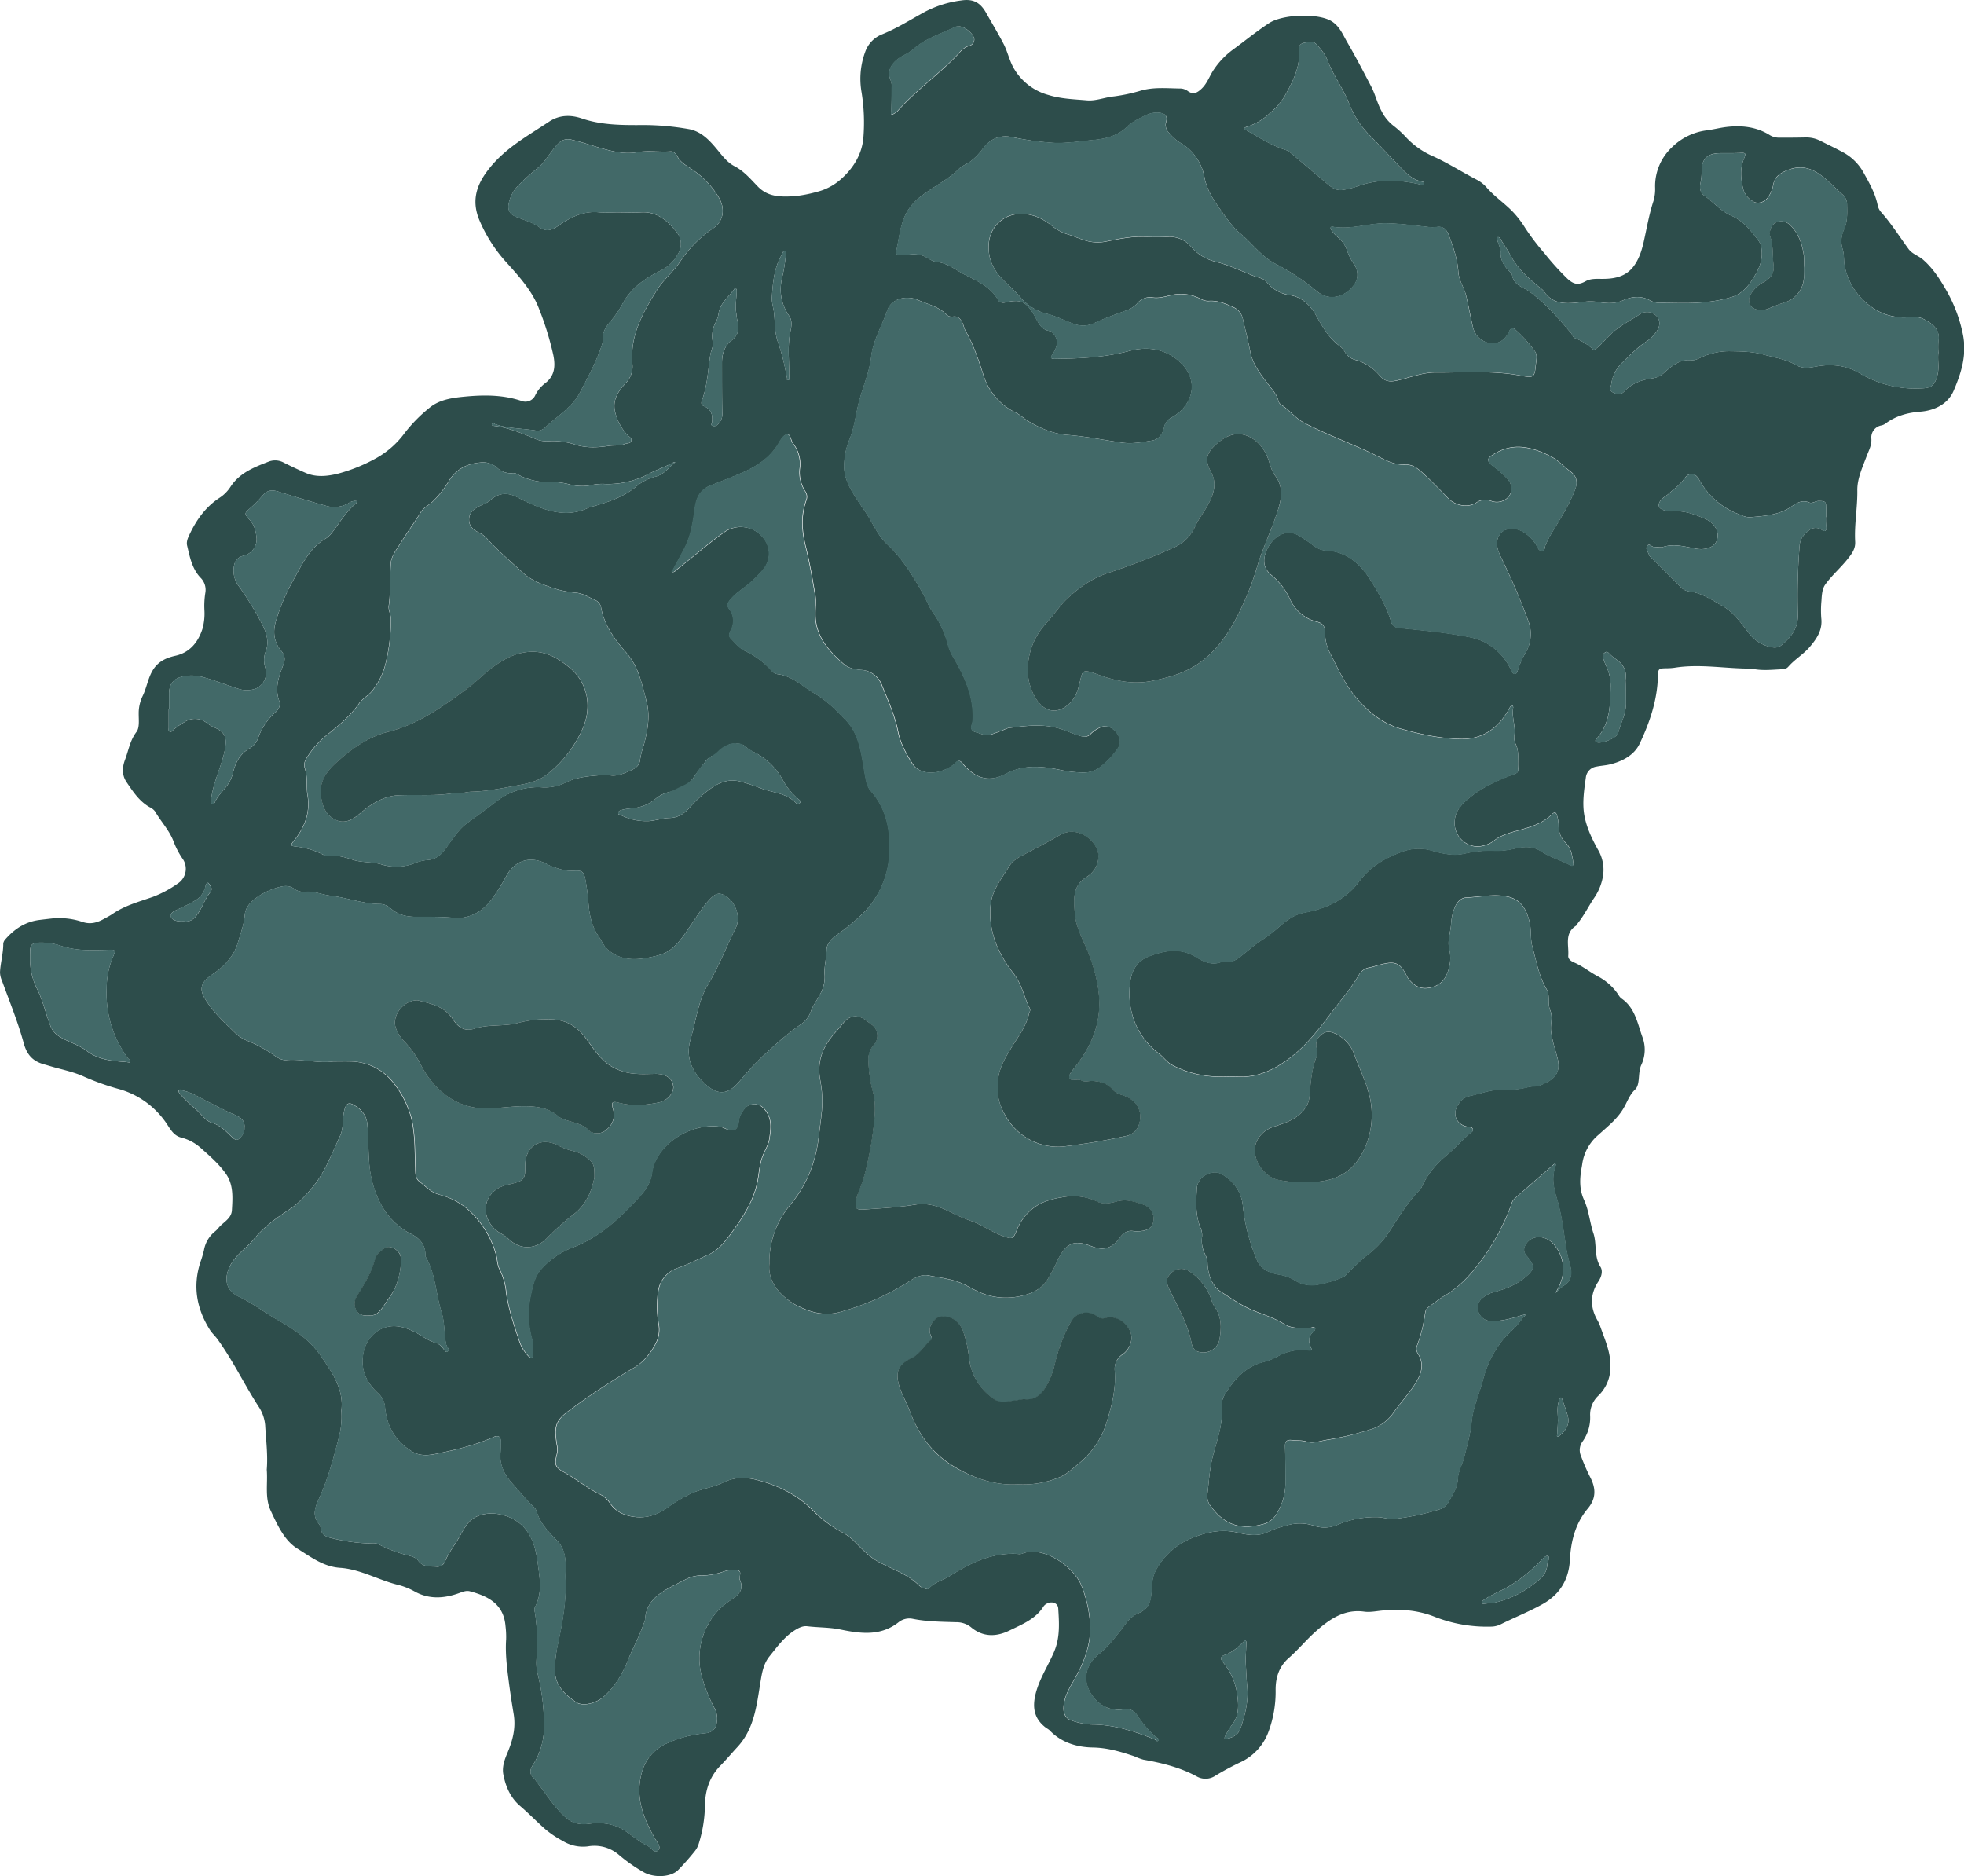 <svg id="birght" xmlns="http://www.w3.org/2000/svg" viewBox="0 0 803.88 767.92"><defs><style>.cls-1{fill:#2d4d4b;}.cls-2{fill:#426968;}</style></defs><path class="cls-1" d="M591.86,749.22c.5-6-.3-12.09-.65-18.17a16.38,16.38,0,0,0-2.73-7.71c-5.81-9-10.46-18.79-16.77-27.52-1-1.37-2.25-2.45-3.15-3.88-5.44-8.68-7.07-17.86-3.84-27.73a47.22,47.22,0,0,0,1.43-4.8,12.57,12.57,0,0,1,4.4-7.6,10,10,0,0,0,1.53-1.52c1.9-2.37,5.3-3.74,5.51-7.24.3-5.14.72-10.44-2.47-14.95-2.91-4.12-6.75-7.41-10.5-10.75a19,19,0,0,0-7.87-4.09c-3.5-.94-4.75-4.3-6.63-6.76a34.76,34.76,0,0,0-18.55-13,102.72,102.72,0,0,1-14.51-5.15c-3.85-1.77-8.11-2.7-12.23-3.83-1.39-.38-2.75-.82-4.13-1.2-4.52-1.24-7-3.83-8.32-8.7-2.37-8.68-5.82-17.07-8.91-25.56a8.77,8.77,0,0,1-.79-3.45c.21-3.94,1.37-7.77,1.33-11.75A3.37,3.37,0,0,1,485,532c3.65-4.13,8-7,13.61-7.76,1.66-.21,3.32-.4,5-.59a29.77,29.77,0,0,1,13,1.43c3.11,1,5.8.25,8.47-1.22,1.25-.69,2.54-1.34,3.72-2.14,5-3.47,10.92-5,16.57-7a45.36,45.36,0,0,0,10-5.37,7.18,7.18,0,0,0,1.86-10.45,33.44,33.44,0,0,1-3.58-7c-1.76-4.5-5.14-8-7.52-12.13a5.88,5.88,0,0,0-2.24-1.74c-4.21-2.4-6.77-6.33-9.37-10.17-2-2.9-1.86-6.07-.64-9.3,1.44-3.81,2-7.84,4.67-11.33,1.3-1.71.89-4.86.9-7.36a16.2,16.2,0,0,1,1.6-7.29c1.58-3.21,2.1-6.83,3.83-10,2.11-3.88,5.38-5.56,9.61-6.5,5.83-1.3,9.27-5.49,11.07-11.07a23.58,23.58,0,0,0,.79-7.48,33.7,33.7,0,0,1,.36-7.15,7,7,0,0,0-2-6.28c-3.47-3.7-4.33-8.44-5.44-13.08-.38-1.58.26-3.05.94-4.49,2.86-6.07,6.64-11.38,12.34-15.1a15.25,15.25,0,0,0,4.5-4.55c3.78-5.78,9.92-8.08,15.94-10.4a7.4,7.4,0,0,1,5.94.6q4.34,2.18,8.77,4.13c4.4,1.94,9,1.4,13.39.32A68.57,68.57,0,0,0,637,335a36.46,36.46,0,0,0,11.18-9.94,60.86,60.86,0,0,1,10.56-10.71c4.07-3.22,9.34-3.91,14.57-4.39,7.71-.71,15.25-.7,22.71,1.77a4.44,4.44,0,0,0,5.78-2.36,13.83,13.83,0,0,1,4.11-4.92c3.88-3,4.13-7,3.26-11.37a122.88,122.88,0,0,0-5.78-18.81c-2.72-7.33-8-13.16-13.25-19a60.52,60.52,0,0,1-11.33-17.67c-3.11-7.62-1.32-14,3.78-20.54,6.75-8.72,16-13.7,24.8-19.56,4.13-2.77,8.74-2.94,13.46-1.33,8.43,2.87,17.21,2.73,25.94,2.69a107.75,107.75,0,0,1,17.5,1.61c5.75.92,9.3,5.21,12.72,9.38,1.85,2.25,3.67,4.49,6.25,5.83,3.91,2,6.69,5.36,9.64,8.39,4.23,4.33,9.41,4.18,14.61,3.94a54.55,54.55,0,0,0,9.46-1.79,23.13,23.13,0,0,0,10-5.3c4.95-4.39,8.57-10.17,9.09-17a76.87,76.87,0,0,0-.77-18.59,31.68,31.68,0,0,1,1.45-16.25,12,12,0,0,1,6.65-7.22c6.24-2.49,11.9-6.08,17.74-9.29a44.16,44.16,0,0,1,14.86-4.7c5.08-.78,7.95.81,10.44,5.3,2.32,4.16,4.81,8.21,7,12.45,1.77,3.4,2.41,7.15,4.48,10.49a23.47,23.47,0,0,0,13.91,10.45c5.17,1.6,10.48,1.74,15.75,2.19,3.67.32,7.26-1.23,11-1.61a69.88,69.88,0,0,0,11.22-2.41c5.33-1.49,10.71-.87,16.09-.83a5.38,5.38,0,0,1,3,1.08c2.28,1.63,3.89.63,5.62-1,2.34-2.21,3.25-5.27,5-7.83a32.7,32.7,0,0,1,7.61-8c5-3.65,9.79-7.59,15-11,5.59-3.67,20.08-4.14,25.52-.81,3.45,2.11,4.73,5.67,6.57,8.81,3.42,5.85,6.53,11.89,9.68,17.9,1.73,3.28,2.52,7,4.34,10.25a17.15,17.15,0,0,0,4.72,5.79,41.85,41.85,0,0,1,5.53,5.1,32.88,32.88,0,0,0,10.44,7.31c6.4,2.86,12.35,6.74,18.62,9.95a13.92,13.92,0,0,1,3.81,3.17c3.19,3.6,7.21,6.28,10.53,9.73a39.46,39.46,0,0,1,5,6.51,96.83,96.83,0,0,0,8,10.53,106.58,106.58,0,0,0,9.37,10.36c2.56,2.34,4.37,2.73,7.39,1.06,2-1.12,4.14-1,6.3-1,5.05.07,9.89-.64,13.25-4.94,2.32-3,3.45-6.57,4.27-10.17,1.27-5.6,2.19-11.28,4-16.74a17.41,17.41,0,0,0,.67-5.69,21.82,21.82,0,0,1,6.94-16.35,24.57,24.57,0,0,1,14.24-6.89c2.6-.34,5.13-1,7.68-1.33,6.24-.79,12.39-.22,17.91,3.18a7.21,7.21,0,0,0,4,1.15c3.6,0,7.2,0,10.79-.09a12.66,12.66,0,0,1,6.21,1.45c3.21,1.61,6.47,3.16,9.62,4.89a21,21,0,0,1,8.12,8.41c2.26,4.06,4.57,8.14,5.54,12.79a6.33,6.33,0,0,0,1.34,2.91c4.24,4.72,7.6,10.1,11.33,15.19,1.56,2.13,4.13,2.76,6,4.43,4.33,3.79,7.21,8.53,10,13.46a60,60,0,0,1,6.14,16.59c1.9,8.65-.57,16.24-3.69,23.55-2.26,5.28-7.54,8.08-13.65,8.56-5.16.4-10.07,1.72-14.3,4.92a4.45,4.45,0,0,1-1.62.71,5,5,0,0,0-4.09,5.51c.16,2.64-1.06,4.73-1.94,7.08-1.68,4.54-3.88,9.2-3.81,14,.1,7-1.27,14-.88,21,.17,3-1.4,5-3.34,7.42-2.85,3.51-6.29,6.48-8.9,10.12-1.26,1.75-1.42,4.27-1.55,6.53a42.17,42.17,0,0,0-.09,7.19c.59,4.92-1.84,8.46-4.79,11.9-2.58,3-6.07,5-8.68,8a3.09,3.09,0,0,1-2.23,1.05c-3.82.13-7.65.63-11.48,0a6.64,6.64,0,0,0-1-.27c-10.62.14-21.22-2.06-31.86-.35a23.16,23.16,0,0,1-3.23.22c-3.29.06-3.5.16-3.58,3.29-.24,9.8-3.37,18.91-7.46,27.55-2.22,4.7-7.11,7.32-12.34,8.54-1.75.41-3.56.49-5.32.86a5.08,5.08,0,0,0-4.35,4.26c-.72,5.2-1.57,10.53-.64,15.7.88,4.9,3.07,9.52,5.5,13.92a16.22,16.22,0,0,1,2.22,10.33,22.16,22.16,0,0,1-3.66,9.47c-2.29,3.37-4.07,7.08-6.63,10.28-.3.37-.44.93-.81,1.16-4.9,3.11-2.88,8-3.21,12.33-.11,1.43,1.25,2.27,2.47,2.79,3.55,1.51,6.48,4,9.92,5.77a23,23,0,0,1,8.15,7.42,5.52,5.52,0,0,0,1.09,1.4c5.74,3.79,6.7,10.33,8.77,16a14.54,14.54,0,0,1-.46,11.2c-.83,1.75-.89,3.9-1.08,5.89-.16,1.61-.43,3.29-1.54,4.32-2.1,2-3,4.54-4.31,6.94-2.55,4.77-6.74,8-10.65,11.55a19.12,19.12,0,0,0-6.62,11.84c-.13,1-.33,1.89-.47,2.84-.63,4.08-.59,8.07,1.19,11.94,2,4.35,2.35,9.23,3.84,13.66s.16,9.51,2.92,13.81c1,1.64.43,4-.93,6-3.27,4.95-3.43,10.24-.5,15.52a16.82,16.82,0,0,1,1.23,2.57c2,5.79,4.68,11.3,4.21,17.86a16.2,16.2,0,0,1-4.88,10.69,10.7,10.7,0,0,0-3.39,8.31,16.7,16.7,0,0,1-3.1,10.49,5.91,5.91,0,0,0-.7,5.79,80.85,80.85,0,0,0,3.84,8.86c2.39,4.59,2.43,8.73-1.07,12.88-5,6-6.84,13.19-7.25,20.85-.43,8.11-4.09,14.21-11.25,18.21-5.53,3.09-11.43,5.41-17.09,8.24a8.92,8.92,0,0,1-3.81.93,58.55,58.55,0,0,1-23.42-4.1c-7-2.73-14.17-3.2-21.5-2.45-2.39.25-4.8.75-7.16.42-8.24-1.12-14.25,3.17-19.87,8.16-3.84,3.42-7.14,7.46-11,10.84-4.1,3.57-5.4,8.22-5.36,13.14a46.92,46.92,0,0,1-2.86,16.84,22.17,22.17,0,0,1-10.92,12.36,115.7,115.7,0,0,0-10.77,5.74,7.28,7.28,0,0,1-7.82.31c-6.81-3.68-14.22-5.48-21.76-6.81a24.89,24.89,0,0,1-3.68-1.38c-5.53-1.86-11-3.5-17-3.6-6.54-.11-12.93-2-17.76-7.1A8,8,0,0,0,911,855c-4.55-3.31-5.82-7.54-4.66-13.07,1.4-6.67,5.28-12.2,7.85-18.33,2.41-5.75,2-11.67,1.63-17.58-.15-2.27-2.58-3.08-4.73-1.94a3.52,3.52,0,0,0-1.33,1.18c-3.28,5.18-8.82,7.3-13.89,9.79-5.31,2.61-10.86,2.82-15.83-1.39a9.45,9.45,0,0,0-6-2c-6-.2-12-.21-17.88-1.41a7.07,7.07,0,0,0-5.78,1.48c-7.36,5.75-15.61,4.59-23.76,2.91-4.51-.93-9-.77-13.55-1.33-2-.24-3.92.87-5.65,2-4,2.7-6.79,6.6-9.77,10.28-2.57,3.17-3.14,7-3.79,11-1.5,9.23-2.51,18.75-9.37,26.16-2.35,2.53-4.6,5.22-7,7.66-4.63,4.77-6.25,10.53-6.29,16.65a54.21,54.21,0,0,1-2.48,15.08,9.15,9.15,0,0,1-1.63,3.18,103.77,103.77,0,0,1-6.87,7.78c-2.95,2.94-9.62,3.25-13.85,1a65.78,65.78,0,0,1-10.56-7.39,15.35,15.35,0,0,0-12.54-3.31A15.9,15.9,0,0,1,713,901.16a40.18,40.18,0,0,1-7.38-5c-3.38-3-6.54-6.29-10-9.24-4-3.39-6-8-6.95-13.07-.51-2.89.44-5.73,1.55-8.35,2.24-5.24,3.68-10.39,2.69-16.31-.74-4.43-1.43-8.92-2-13.35-.73-5.62-1.47-11.4-1.07-17.17a35.7,35.7,0,0,0-.25-5.36C688.87,804.24,682.52,801,675,799c-1.43-.38-2.76.14-4.16.65-6.28,2.31-12.57,2.8-18.66-.69a28.52,28.52,0,0,0-7-2.69c-7.85-2-15.14-6.32-23.31-6.87-6.93-.47-12.07-4.55-17.41-7.82s-8.13-9.5-10.86-15.29C590.93,760.79,592.34,755,591.86,749.22ZM619.1,582.17c2.4,0,4.8-.07,7.19,0a22.37,22.37,0,0,1,17.1,8.45,39.47,39.47,0,0,1,7.51,14.56c1.62,6.49,1.43,13.23,1.68,19.89.09,2.24-.22,4.81,1.74,6.29,2.6,1.94,4.66,4.47,8.26,5.35a28.58,28.58,0,0,1,11.64,6.11,38.49,38.49,0,0,1,11.28,17.94c.68,2.15.56,4.66,1.62,6.55a26.69,26.69,0,0,1,2.68,9.54c1,7,3.31,13.64,5.53,20.29a15.74,15.74,0,0,0,3.66,5.7c.33.36.71.72,1.23.48s.54-.73.51-1.23c-.1-2.15.19-4.41-.37-6.43a37,37,0,0,1-.44-18c.79-3.74,1.59-7.54,4.25-10.52a33.13,33.13,0,0,1,12.91-8.87c11.2-4.3,19.57-12.26,27.43-20.85,2.45-2.69,4.53-5.79,5-9.68,1.54-11.44,15.71-20.7,27.88-18.84,2,.31,4,2.27,6,1.14s1.27-4,2.26-5.86c1.2-2.25,2.61-4.48,5.5-4.54,2.66-.06,4.36,1.66,5.59,3.87,1.81,3.27,1.28,6.72.78,10.16-.38,2.65-1.91,4.88-2.83,7.33-1.39,3.73-1.42,7.72-2.33,11.52-1.81,7.56-6.09,13.91-10.61,20.1-2.56,3.5-5.31,6.89-9.35,8.66s-8,3.85-12.15,5.3a11.81,11.81,0,0,0-8.3,9.93,45.44,45.44,0,0,0,.23,13.22,12.15,12.15,0,0,1-1.07,7.61c-2.08,4-4.89,7.76-8.93,10.1a299.32,299.32,0,0,0-26.53,17.51c-5.85,4.25-6.3,6.83-5.16,13.88a10,10,0,0,1,0,4.25c-1,3.84-.73,5.19,2.74,7.08,5.12,2.8,9.6,6.61,14.87,9.13a10.8,10.8,0,0,1,4.25,3.78c2.58,3.8,6.48,5.17,10.68,5.57,5.24.49,9.84-1.51,13.92-4.71a57.72,57.72,0,0,1,6.71-4c4.73-2.79,10.28-3.12,15.11-5.48,4.6-2.26,9.14-2.23,14.16-.87,8.76,2.37,16.45,6.2,22.8,12.78A49.6,49.6,0,0,0,827.59,775a21.12,21.12,0,0,1,4.52,3.37c3,2.91,5.71,6.07,9.44,8.21,5.76,3.3,12.36,5.17,17.22,10a5.45,5.45,0,0,0,2.5,1.35c.58.15,1,.48,1.57-.12,2.32-2.58,5.76-3.27,8.56-5.06,8.57-5.49,17.55-9.79,28.14-9a3.21,3.21,0,0,0,1.42-.12c8.69-3.66,21.56,5.65,24.37,13.21a51.07,51.07,0,0,1,3.53,16c.29,8.13-2.6,15.45-6.54,22.33-2.1,3.66-4.26,7.19-4.37,11.55-.07,2.53,1,4.52,3.39,5.21a28.93,28.93,0,0,0,8,1.6c9.14,0,17.56,2.72,25.87,6.08.51.2,1,1.11,1.5.5.64-.86-.55-1.11-1-1.51a42.34,42.34,0,0,1-7.27-8.37c-1.37-2.24-3.09-3.34-5.91-2.94a12.57,12.57,0,0,1-10.4-2.91c-6.53-6-6.7-14.22.41-19.75,3.29-2.57,5.66-5.74,8.21-8.87,2.32-2.85,4.1-6.24,7.77-7.75s5-3.85,5.38-8c.28-3.14.17-6.42,1.73-9.39a29.21,29.21,0,0,1,15.53-13.66c5.76-2.31,11.81-3.48,18.17-1.93,4.16,1,8.49,1.64,12.61-.47a39.73,39.73,0,0,1,7.11-2.42,18.23,18.23,0,0,1,11.27,0,13.31,13.31,0,0,0,10.07-.48,39.49,39.49,0,0,1,16-3c2.35,0,4.67,1,7.08.7a101.09,101.09,0,0,0,18.77-4,6.58,6.58,0,0,0,3.56-3.36c1.59-2.86,3.41-5.48,3.56-9.11.11-3,1.86-5.87,2.61-8.86,1.18-4.72,2.54-9.4,3-14.29.64-6.34,3.41-12.14,4.93-18.27a42.89,42.89,0,0,1,6.63-13.77c2.71-4,6.88-6.65,9.44-10.75.29-.47,1.08-.51,1-1.25-.58.13-1.18.22-1.75.4-4.1,1.3-8.22,2.47-12.6,2.23a5.32,5.32,0,0,1-4.84-3.71,5,5,0,0,1,1.81-5.79,11.71,11.71,0,0,1,4.38-2.27c4.49-1.18,8.81-2.72,12.56-5.78,4.24-3.46,4.69-4.72,1.09-8.93a3.68,3.68,0,0,1-.43-4.85c2.29-4,8.25-4,11.6.21a15.19,15.19,0,0,1,2.45,15.84c-.52,1.34-1.26,2.6-1.9,3.9a20.38,20.38,0,0,1,3.14-2.9c3.54-2.11,3.75-5.11,2.78-8.65a71.34,71.34,0,0,1-1.74-8c-1-6.58-1.8-13.25-3.76-19.58-1.37-4.43-2-8.52-.45-12.88.1-.29.32-.68-.09-.89-.13-.07-.45.09-.61.23q-8.1,7-16.18,14.09a5.72,5.72,0,0,0-1.29,2.52,91.11,91.11,0,0,1-10.93,20.9c-4.56,6.37-9.48,12.26-16.39,16.27-1.83,1.06-3.5,2.47-5.26,3.7-1.13.79-2.39,1.62-2.61,3.25a59,59,0,0,1-3.24,13.15,3.59,3.59,0,0,0,.18,3.44c3,4.7,1.32,8.89-1.39,13-2.5,3.77-5.53,7.15-8.18,10.81a17.94,17.94,0,0,1-8.48,6.92A118.52,118.52,0,0,1,1025.6,737c-2.62.45-5.41,1.54-8.11.7-2-.63-4-.36-6-.61-2.24-.28-2.94.61-2.85,2.85.19,5,.17,10.07.15,15.11a23.48,23.48,0,0,1-3.4,11.83,9,9,0,0,1-5.05,4.41c-8.72,2.54-15.85,1.28-21.83-6.84a6.69,6.69,0,0,1-1.67-4.94c.58-4.71.84-9.5,1.86-14.12,1.62-7.3,4.74-14.28,4-22.06a9.14,9.14,0,0,1,1.61-5.41c3.54-5.72,7.91-10.48,14.59-12.57a29.26,29.26,0,0,0,6-2.11,20.16,20.16,0,0,1,13.38-2.87c1.44.21,1.33-.38.93-1.34-1-2.26-1.11-4.41.95-6.22.46-.41,1-.91.78-1.5-.4-.93-1.24-.23-1.86-.22-3.69.06-7.42.57-10.82-1.56-4-2.48-8.46-3.83-12.71-5.57-4.8-2-8.92-4.9-13.12-7.61-3.62-2.32-5.18-6.78-5.49-11.24a8.74,8.74,0,0,0-.85-3.81,12.21,12.21,0,0,1-1.38-7.63,7.35,7.35,0,0,0-.65-3.49c-2.19-5.29-1.81-10.84-1.49-16.31.28-4.63,6.31-7.94,10.3-5.57,4.82,2.86,8,7.24,8.52,13a76.24,76.24,0,0,0,5.73,22c1.51,3.8,5.06,5.32,8.73,6a18.22,18.22,0,0,1,6.38,2.13,13.11,13.11,0,0,0,9.21,2.16,46.62,46.62,0,0,0,11.22-3.36c.72-.32,1.2-1.16,1.81-1.73,2.44-2.28,4.73-4.69,7.37-6.81a40.48,40.48,0,0,0,8.6-8.64c4.3-6.44,8.13-13.18,13.66-18.72a4.35,4.35,0,0,0,.65-1.27,35.58,35.58,0,0,1,9.17-11.81c3.52-2.93,6.63-6.21,9.92-9.34.65-.62,2-1,1.7-2.06s-1.5-.86-2.45-1.08c-4.52-1-6.15-5.36-3.49-9.14a7.23,7.23,0,0,1,4.16-3.27c4.88-1,9.6-3,14.72-2.68a34,34,0,0,0,9.89-1.11c1.52-.36,3.08-.06,4.59-.65,5-2,9-4.41,7.2-11.32-1-3.66-2.21-7.21-2.64-11.06-.3-2.8.87-5.59-.32-8.35s.07-6.05-1.5-8.69c-3.16-5.34-4.13-11.37-5.76-17.2-1-3.49-.37-7.12-1.27-10.61-1.41-5.46-3.84-9.45-10.23-10.31-5.33-.72-10.44.39-15.63.62-2.14.1-3.77,1.75-4.67,4a20.28,20.28,0,0,0-1.51,6.59c-.17,3.44-1.58,6.87-.83,10.25a16.14,16.14,0,0,1-.89,10.43c-1.64,3.85-4.54,5.47-8.26,5.82-3.39.32-5.88-1.62-7.8-4.29a15.91,15.91,0,0,1-.83-1.59c-2.3-4.13-4.15-5.06-8.63-4.15-2.1.42-4.14,1.18-6.23,1.59a6.16,6.16,0,0,0-4.28,3c-3.06,5.29-7,9.9-10.7,14.73-5.42,7.14-10.78,14.34-18.11,19.7-6.1,4.46-12.68,7.63-20.54,7.24-3.47-.18-7,.18-10.43-.1a41.38,41.38,0,0,1-16.73-4.72c-2.13-1.16-3.46-3.24-5.4-4.68a30.26,30.26,0,0,1-10-13.29,32.53,32.53,0,0,1-1.79-15.18c.5-5.09,2.66-9.27,7.66-11.19,6.38-2.45,12.82-3.7,19.25.18,3.29,2,6.77,3.72,10.82,1.93a2.56,2.56,0,0,1,1.43,0c2.63.5,4.45-.86,6.42-2.36,2.84-2.16,5.46-4.67,8.44-6.52a55.57,55.57,0,0,0,7.33-5.65c2.94-2.54,6.07-4.83,10.15-5.57,8.9-1.6,16.85-5.39,22.3-12.74,4.6-6.2,10.7-9.65,17.64-12.19a19.26,19.26,0,0,1,12.3-.38c4.27,1.24,8.61,2.1,13,1.22a45.2,45.2,0,0,1,12.42-1.23,30.94,30.94,0,0,0,8.83-1c3.57-.76,7.12-.89,10.38,1.29,3.59,2.41,7.83,3.49,11.62,5.53,1.34.72,1.65.17,1.45-1.16-.42-2.83-.83-5.59-3-7.85a9.61,9.61,0,0,1-3-7.08,13.75,13.75,0,0,0-.65-4.21c-.26-.9-.73-1.75-2-.52-3.76,3.77-8.67,5.25-13.65,6.61-3.66,1-7.36,1.95-10.45,4.48a11.17,11.17,0,0,1-4.24,1.85c-5.67,1.5-11.34-3-11.56-8.92-.2-5.28,3.15-8.39,6.72-11.22,5.11-4,11-6.66,17.09-8.95,1.18-.45,2.43-.73,2.24-2.28-.42-3.41.59-7-1.07-10.26a6.6,6.6,0,0,1-.49-3.88c.5-3.72-1.25-7.33-.51-11.05.06-.28-.22-.63-.34-.94a2.87,2.87,0,0,0-.82.55,14.67,14.67,0,0,0-.89,1.54c-4.32,7.5-10.7,11.89-19.44,11.71-8.22-.16-16.22-1.86-24.2-4.09s-13.84-7.14-19-13.32c-4.4-5.29-7.07-11.57-10.21-17.57a18.72,18.72,0,0,1-2.14-8.6c0-2.49-.82-3.74-3.19-4.36a16.13,16.13,0,0,1-11-9,28,28,0,0,0-7.73-10.11c-3-2.45-3.56-5.58-2.42-9,1.89-5.66,8-11.34,14.7-6.48,1,.7,2,1.3,3,2,2.09,1.54,4.1,3.29,6.94,3.41,8.69.38,14.38,5.69,18.54,12.46,3.19,5.2,6.41,10.54,8.15,16.55a3.6,3.6,0,0,0,3.37,2.72c8,.82,16.08,1.52,24,2.88,4.37.75,8.88,1.33,12.85,4a23.51,23.51,0,0,1,9.08,10.66c.25.63.73,1.34,1.59,1.2.66-.11.86-.8,1-1.36a35,35,0,0,1,3.38-7.52,15.1,15.1,0,0,0,.95-12.8c-3.14-8.6-6.79-17-10.77-25.21-1.1-2.27-2.24-4.51-2-7.15.16-2.23,1.86-4.62,3.93-5a8.66,8.66,0,0,1,6.6.89,15.26,15.26,0,0,1,5.69,5.81c.49.95.93,2.14,2.23,2s1-1.42,1.33-2.24a43.25,43.25,0,0,1,3-5.74c3.33-5.49,6.77-10.89,9.11-17,1.23-3.2.81-5.51-1.92-7.56s-5-4.59-7.88-6.08c-7.46-3.81-15.13-6-23.18-1.14-3.12,1.88-3.5,2.86-.56,5.12a40.21,40.21,0,0,1,5.9,5.21c2.49,2.83,2.06,6.41-.89,8.45a6.62,6.62,0,0,1-5.9.52,6.37,6.37,0,0,0-6,.74c-3.45,2.21-8.55,1.22-11.4-1.71-3-3.1-6-6.24-9.14-9.17-2.41-2.24-4.85-4.86-8.47-4.71-3.9.17-7.08-1.23-10.47-3-10-5.09-20.57-8.75-30.55-13.88-4-2-6.46-5.56-10.08-7.82a2.56,2.56,0,0,1-.89-1.51c-.53-2.18-1.94-3.81-3.24-5.52-3.4-4.47-7.17-8.87-8.24-14.49-.86-4.46-2-8.81-3-13.21a6.77,6.77,0,0,0-3.78-4.94c-3.12-1.41-6.34-2.81-9.93-2.63a5.91,5.91,0,0,1-3.14-.59,17.61,17.61,0,0,0-12.75-1.73c-2.37.55-4.85,1.3-7.42.9A6.82,6.82,0,0,0,948,272a11,11,0,0,1-4.82,2.93c-4.13,1.53-8.32,3-12.31,4.87a10.7,10.7,0,0,1-8.63.47c-3.8-1.33-7.32-3.26-11.32-4.2a20.72,20.72,0,0,1-10.71-6.87c-2-2.24-4.19-4.29-6.35-6.37-4.42-4.26-7-9.11-6.42-15.58a12.93,12.93,0,0,1,11.92-11.94c5.6-.44,10,1.72,14.13,5a18.13,18.13,0,0,0,6.25,3.32c2.17.64,4.26,1.57,6.42,2.26a17.13,17.13,0,0,0,8.75.76c5.48-1.07,11-2.32,16.64-2a77,77,0,0,0,9,0,11.53,11.53,0,0,1,9.83,4.24,19.11,19.11,0,0,0,9.6,5.87c5.61,1.37,10.67,3.87,15.95,5.92,1.76.68,3.91.88,5.15,2.41a14.91,14.91,0,0,0,9.84,5.47c4.52.73,8,4,10.24,7.89,2.7,4.76,5.26,9.47,9.77,12.79a7.7,7.7,0,0,1,2.15,2.4,6.93,6.93,0,0,0,4.44,3.39,19.47,19.47,0,0,1,10,6.58c2,2.27,4.14,2.48,7.08,1.82,5.21-1.18,10.3-3.31,15.69-3.28,11.81.07,23.66-.91,35.41,1.4,4.74.93,5.17.37,5.6-4.37.17-1.84.84-3.95-.29-5.6a54.38,54.38,0,0,0-7.89-8.79c-1-1-1.89-1.22-2.7.5-1.8,3.81-4.25,5.2-7.87,4.84a8.39,8.39,0,0,1-6.94-6.43c-1-4.27-1.75-8.62-2.79-12.91-.81-3.35-2.95-6.15-3.22-9.8-.37-5.22-2-10.25-3.95-15.14-.83-2.16-2.19-3.63-4.83-3.26a15.4,15.4,0,0,1-3.59,0c-5.61-.6-11.16-1.38-16.87-1.49-7.45-.16-14.62,2.7-22.08,1.42-1-.16-1.26.3-.73,1.26a12.16,12.16,0,0,0,2.91,3.15,12.27,12.27,0,0,1,3.58,5.3,23.26,23.26,0,0,0,2.91,5.73,7.16,7.16,0,0,1-.58,9c-3.71,4.5-9.84,6-14.58,2a94.19,94.19,0,0,0-17.2-11.37c-5.72-3-9.45-8.37-14.33-12.4-2.85-2.35-5.13-5.64-7.34-8.71-3.1-4.31-6.16-8.61-7.23-14.19a20.42,20.42,0,0,0-10-14.21,17.92,17.92,0,0,1-4.53-4.05,4.31,4.31,0,0,1-1.17-4.28c.68-2.32-.19-3.56-2.54-3.88a9.91,9.91,0,0,0-5.6.94c-2.79,1.32-5.55,2.57-7.89,4.83-3.64,3.5-8.3,4.85-13.36,5.32-5.69.53-11.37,1.52-17.06,1.19A118.92,118.92,0,0,1,897,203.79c-5.42-1.09-9.27.94-12.3,5.08a23.8,23.8,0,0,1-4.73,4.83c-1.51,1.17-3.47,1.78-4.73,3.05-4.3,4.28-9.72,6.93-14.51,10.47a23.44,23.44,0,0,0-6.48,6.61c-3,5-3.46,10.81-4.65,16.37-.36,1.71.52,2,2,1.9,2.71-.14,5.43-.7,8.14,0,2.25.56,4,2.52,6.21,2.74,4.62.46,8.07,3.46,11.9,5.39,5,2.5,10.38,4.88,13.36,10.2.66,1.17,1.84,1.32,3.16,1,5.95-1.3,8.06-.52,11.3,4.68,1.84,2.95,2.74,6.68,7.08,7.08.1,0,.18.15.28.23,2.74,2.21,3.05,5.35.64,9-.89,1.35-1.44,2.17.8,2.14,10.25-.15,20.42-.56,30.48-3.25,6.26-1.66,12.86-1.28,18.57,2.81,10.86,7.77,8,19.28-1.27,24.43a5.68,5.68,0,0,0-3.1,4.11c-.54,2.74-2.31,4.89-4.8,5.3-4.05.67-8.2,1.47-12.37.88-7.4-1.06-14.76-2.57-22.2-3.14-6-.45-11.06-2.65-16-5.53-1.86-1.08-3.35-2.65-5.32-3.62a25.28,25.28,0,0,1-13.2-15.33c-2-6.24-4.08-12.43-7.36-18.16-.52-.92-.7-2-1.15-3-.78-1.71-1.78-3.14-4-2.82a3,3,0,0,1-2.66-.83c-3.12-3.24-7.48-4.1-11.36-5.84-5.19-2.34-11.3-.57-12.91,4.23-2.13,6.3-5.76,12.07-6.54,18.84s-3.63,12.81-5.21,19.27c-1.21,5-1.76,10.16-3.78,14.85a29.58,29.58,0,0,0-2.05,9.32c-.57,6.76,3.23,12,6.69,17.23,1,1.58,2.16,3.09,3.15,4.73,2.39,4,4.29,8.19,7.81,11.47,6.18,5.75,10.49,12.94,14.61,20.22,1.35,2.37,2.25,5,3.8,7.26a41,41,0,0,1,6.49,13.79,21.45,21.45,0,0,0,2.49,5.53c4.49,7.85,8.18,15.94,7.59,25.37-.09,1.47-1.88,3.91,1.33,4.72,1.95.49,3.82,1.61,5.91,1,1.83-.53,3.6-1.28,5.39-1.95a10.65,10.65,0,0,1,2-.78c7.35-.94,14.67-1.93,22,.57,2.26.77,4.43,1.74,6.71,2.46,2,.63,3.56,1,5.17-.81a12.59,12.59,0,0,1,3.57-2.38c2.14-1.11,4.56-.45,6.42,1.62s2.37,4.59,1.09,6.58a34.1,34.1,0,0,1-7.61,8.06,10.16,10.16,0,0,1-6.35,2.09,44.66,44.66,0,0,1-9.94-1.09c-7.58-1.55-14.87-2.19-22.25,1.69-6.89,3.62-12.55,1.78-17.68-4.43-.94-1.13-1.75-1.23-2.64-.27a13.74,13.74,0,0,1-5.17,3.18c-4.21,1.72-10.05,1.45-12.63-2.72s-4.87-8.19-5.83-13c-1.31-6.58-4.05-12.7-6.57-18.88a9.66,9.66,0,0,0-8.66-6.47c-2.5-.24-5.13-.7-7-2.37-6.33-5.5-11.74-11.6-11.65-20.75,0-2.4.36-4.86,0-7.18-1.16-6.67-2.24-13.36-3.89-19.94-1.62-6.41-2.14-12.9.22-19.26a3.94,3.94,0,0,0-.54-3.7,14.2,14.2,0,0,1-2.18-8.91,13.8,13.8,0,0,0-2.8-10.69c-.9-1.15-.91-3.68-2.36-3.58s-2.66,2.18-3.53,3.66c-3.43,5.85-8.9,9.38-14.75,11.94-4.23,1.84-8.58,3.54-12.91,5.22-4.81,1.87-6,5.36-6.67,9.9-.73,5.39-1.55,10.78-4.13,15.79-1.53,2.95-3.12,5.86-4.69,8.79-.18.32-.86.58-.41,1.05.14.14.7,0,1-.18a6.49,6.49,0,0,0,.79-.71c6.6-5.11,12.83-10.66,19.65-15.48a11.73,11.73,0,0,1,15,1.4c4.39,4.49,4,10.31.6,14.17a49.72,49.72,0,0,1-6.1,6c-2.32,1.87-4.89,3.45-6.83,5.76-1,1.16-2.08,2.37-.78,4.11a7.83,7.83,0,0,1,.66,8.77c-.54,1.09-1,2.35,0,3.34,1.78,1.75,3.29,3.77,5.63,5a34.42,34.42,0,0,1,11.12,8.24,3.64,3.64,0,0,0,2.43,1.38c6,.66,10.22,5,15.08,7.85s9.08,6.93,13,11.15a20.94,20.94,0,0,1,4.16,6.6c2.09,5.15,2.59,10.61,3.6,16,.42,2.22.78,4.47,2.34,6.25,7,7.88,8.25,17.72,7.45,27.35A37,37,0,0,1,836,521.4a83.53,83.53,0,0,1-10.76,8.87c-2.13,1.59-4.28,3.7-4.29,6.28,0,3.48-1.08,6.84-.76,10.33a14.43,14.43,0,0,1-1.94,7.91c-1.21,2.33-2.88,4.48-3.72,6.93a10.75,10.75,0,0,1-4.42,5.48,111.84,111.84,0,0,0-11.76,9.62,109.87,109.87,0,0,0-12.63,13c-5.22,6.48-9.66,6.4-15.43.58-4.89-4.94-7-10.57-4.91-17.57,2.23-7.38,3-15.26,7-22,4.51-7.49,7.63-15.64,11.47-23.44,2-4,.12-9.87-3.5-12.49-2.76-2-4.42-1.9-6.81.51-3.22,3.25-5.51,7.18-8.09,10.9-2.43,3.49-4.59,7.13-8.1,9.88-2.64,2.06-5.58,2.7-8.55,3.32-6,1.24-11.81,1.39-17-2.8-2-1.6-2.78-3.86-4.12-5.79-2.65-3.79-3.67-8.27-4.08-12.78-.31-3.43-.65-6.85-1.29-10.24s-1.26-4.07-4.74-3.81-6.36-.84-9.39-1.93c-1-.36-1.92-1-2.91-1.41-6.24-2.7-12.08-.55-15.3,5.38a83.84,83.84,0,0,1-5.88,9.42c-3.83,5.25-9.23,8.36-15.66,7.79-5.27-.47-10.5-.41-15.74-.41-3.92,0-7.34-.93-10.21-3.54a6.61,6.61,0,0,0-4.57-1.7c-6.83-.11-13.25-2.62-20-3.41-3.51-.41-6.85-2-10.53-1.58a6.52,6.52,0,0,1-4.41-1.31c-1.92-1.35-3.9-1.17-5.82-.68a28,28,0,0,0-8.79,3.89c-2.69,1.82-5.21,4.1-5.5,7.61-.31,3.87-1.68,7.42-2.74,11.07-1.54,5.3-4.88,9.18-9.23,12.34a37.88,37.88,0,0,0-3.44,2.56c-2.76,2.51-2.88,5-.94,8.2,3.17,5.32,7.62,9.48,12,13.7a16,16,0,0,0,5,3.45,54.15,54.15,0,0,1,10.74,5.7c1.67,1.13,3.48,2.5,5.54,2.34C606.25,581,612.63,583,619.1,582.17Zm3.28,142.92a33.85,33.85,0,0,1-.77,10c-2.2,8.68-4.48,17.35-8.15,25.54-1.7,3.79-3.28,7.2-.14,10.92a4.49,4.49,0,0,1,.68,2c.38,2,1.65,3,3.59,3.48a73.48,73.48,0,0,0,15.1,2.34c1.67.07,3.45-.39,5,.42a53,53,0,0,0,11.3,4.35c1.66.45,3.76.81,4.79,2.25,2,2.72,4.59,2.4,7.33,2.52a3.46,3.46,0,0,0,3.75-2.13c1.38-3.49,3.74-6.38,5.6-9.57,2-3.44,3.64-7.35,7.82-9,6.59-2.65,15.52,0,19.81,5.76,3,4,4,8.47,4.68,13.3.81,6.18,2,12.28-1.09,18.2-.54,1,0,2.06.11,3.12A92.38,92.38,0,0,1,702.6,822c-.17,3.57-.8,7.13.11,10.63a85.55,85.55,0,0,1,2.63,21.22,28.74,28.74,0,0,1-4.57,16.28c-1.3,2-1.41,3.69.42,5.37a12.86,12.86,0,0,1,1.32,1.68c3.89,5,7.18,10.4,12,14.61,2.79,2.42,6.08,2.77,9.28,2.35,5.19-.68,10.08-.08,14.41,2.69,3.27,2.1,6.2,4.77,9.74,6.46,1.38.66,2.6,3.23,4.15,1.68,1.32-1.32-.38-3.14-1.23-4.65-4.61-8.14-8.12-16.45-5.71-26.21a18.09,18.09,0,0,1,10.8-13,47.57,47.57,0,0,1,15.16-4c3.63-.29,5-2.29,5.1-6.08a9,9,0,0,0-1.19-4.42A62.84,62.84,0,0,1,770,834.08a28.7,28.7,0,0,1,2.64-21.79,27.43,27.43,0,0,1,9.26-9.79c3.15-2.08,5.4-4.14,3.62-8.25-.53-1.23,1-3.13-.68-3.83-1.22-.5-2.84-.13-4.26,0a16.4,16.4,0,0,0-2.4.71,28.51,28.51,0,0,1-8,1.38,14,14,0,0,0-6.89,1.6c-2.43,1.26-4.89,2.47-7.28,3.79-5,2.78-9,6.35-9.29,12.65a8.52,8.52,0,0,1-.72,2c-1.62,5-4.28,9.53-6.19,14.39-2.26,5.73-5.29,11-10,15.14-3,2.66-8.52,4.17-11.31,2.28-4.69-3.18-8.77-6.93-8.69-13.44A51.32,51.32,0,0,1,711,820.68c1.84-8.62,3.48-17.27,3.11-26.16-.09-2.15.1-4.31.05-6.47-.09-3.65-.84-7.06-3.53-9.83-3.37-3.49-6.86-6.91-8.28-11.8a4.88,4.88,0,0,0-1.35-2.09c-3-2.81-5.51-6-8.26-9-3.37-3.67-5.66-7.68-5.24-12.86.12-1.56.19-3.12.16-4.67,0-2.13-1-2.81-3-1.94-7.35,3.27-15.13,5.14-23,6.77-3.32.69-7,1.15-10.17-.75-6.88-4.07-10.53-10.34-11.25-18.14a8.49,8.49,0,0,0-2.9-5.85c-4.7-4.4-7.2-9.48-6-16.23.89-5,4.27-9.35,9.1-10.72,4.32-1.23,8.19.07,11.94,1.9,2.89,1.41,5.36,3.6,8.58,4.42a5.89,5.89,0,0,1,2.39,1.54c.83.76,1.63,2.61,2.44,2.11,1.2-.73-.36-2.06-.57-3.16-.84-4.32-.51-8.8-1.85-13-2.4-7.57-2.42-15.82-6.61-22.87.21-4.87-2.54-7.65-6.64-9.54a20,20,0,0,1-3-1.94c-6.44-4.61-9.94-11.2-12-18.58C633,624.06,633.75,616,633.06,608c-.34-4-2.55-6.34-5.6-8.1-2.23-1.29-3.22-.39-3.86,2.18-.88,3.46-.17,7.1-1.76,10.52-3.5,7.55-6.34,15.44-11.94,21.82-2.6,3-5.24,5.94-8.54,8.1-5.4,3.52-10.6,7.18-14.74,12.26-2.41,3-5.66,5.24-8,8.23-3.53,4.44-5.67,11.84,1.82,15.37,5.33,2.5,10,6.11,15,9,7,4,13.72,8.26,18.4,15.06S623.53,716.32,622.38,725.09ZM731.16,464.72c3.32,1.13,6.52-.29,9.69-1.71,2-.89,3.68-2,3.87-4.63a31.92,31.92,0,0,1,1.43-5.53c1.56-5.9,2.77-11.85,1.19-18-.92-3.58-1.78-7.2-3-10.66a27.53,27.53,0,0,0-5.14-9.21c-4.68-5.3-9-11.08-10.43-18.38a4.16,4.16,0,0,0-2.15-3.18c-2.74-1.14-5.3-3-8.32-3.15a42.71,42.71,0,0,1-11.11-2.57c-3.67-1.25-7.46-2.84-10.39-5.54-5-4.62-10.22-9-14.82-14.09a11.47,11.47,0,0,0-3.45-2.51c-2.1-1-3.81-2.43-3.86-5.13,0-2.88,1.78-4.28,4-5.46,1.58-.85,3.43-1.39,4.72-2.55,3.55-3.23,7.26-3.23,11.23-1.13a77.49,77.49,0,0,0,8.8,4c6.67,2.51,13.34,3.47,20.08.23a11.69,11.69,0,0,1,2-.6c6.12-1.72,12.13-3.73,17.17-7.76a19.7,19.7,0,0,1,8.12-4.36c3.41-.73,5.37-3.45,7.78-5.56.18-.15.35-.32.52-.49a3.52,3.52,0,0,0-.82.2c-3.13,1.74-6.59,2.83-9.69,4.5a35.73,35.73,0,0,1-18.93,4.27,21,21,0,0,0-4.59.43,19.3,19.3,0,0,1-8.91-.13A27.07,27.07,0,0,0,708,345a26.08,26.08,0,0,1-13.7-3.29,3.1,3.1,0,0,0-2-.41A7.84,7.84,0,0,1,686,339a8.62,8.62,0,0,0-7-2c-5.41.49-9.77,2.79-12.68,7.58a38.91,38.91,0,0,1-6.9,8.66c-1.49,1.35-3.38,2.15-4.52,4-2.48,4.07-5.34,7.91-7.84,12-1.74,2.84-4.22,5.79-4.47,8.85-.48,5.79,0,11.67-.84,17.49-.25,1.77.8,3.44.82,5.28a71.63,71.63,0,0,1-1.89,17.36,28.75,28.75,0,0,1-5.93,12.46c-1.58,1.84-3.78,2.9-5.14,4.88-3.85,5.59-9.19,9.7-14.36,13.9a36.28,36.28,0,0,0-7.1,8.43,5,5,0,0,0-.82,4.05c1.32,3.7.55,7.56,1.19,11.34,1.15,6.76-1.12,12.95-5.46,18.32-1.68,2.08-1.67,2.32,1.16,2.62a31.56,31.56,0,0,1,10.87,3.36,3.37,3.37,0,0,0,2.05.52c3.43-.54,6.62.39,9.82,1.46,3.76,1.24,7.85.79,11.59,1.85a20.77,20.77,0,0,0,13.31-.24,18.5,18.5,0,0,1,5.5-1.48c3.65-.15,5.79-2.12,7.81-4.88,2.68-3.63,5.08-7.62,8.77-10.33,3.93-2.89,7.92-5.75,11.77-8.72a27.65,27.65,0,0,1,19-5.83,18.68,18.68,0,0,0,9.36-1.92C719.49,465.3,725.17,465.34,731.16,464.72ZM1276.07,292a31,31,0,0,1,0-4.73c.71-4.35-1.81-6.65-5.11-8.52a10,10,0,0,0-6.16-1.42,22.31,22.31,0,0,1-12.26-1.8,26.84,26.84,0,0,1-14.71-18.33c-.62-2.5-.21-5-.93-7.42a11,11,0,0,1,.46-8.06c1.58-3.29,1.36-6.77,1.31-10.22a5.45,5.45,0,0,0-1.78-4.16c-2.43-2.11-4.64-4.44-7.11-6.54-4.7-4-9.36-6-15.56-3.48-3.06,1.25-5.2,2.69-5.78,6a12.26,12.26,0,0,1-2.25,5.21c-1.5,2-4.25,2.83-6.25,1.4a8.3,8.3,0,0,1-3.69-4.67c-1.11-4.4-1.49-8.74.39-13,.72-1.64.52-2.1-1.33-2-2.87.15-5.75.07-8.62.1-5.25.06-7.59,2.43-7.53,7.54a20,20,0,0,1-.46,4.6c-.4,1.79-.28,3.94,1.45,5.16,3.81,2.67,6.86,6.45,11.17,8.29,5,2.13,8,6.17,11.12,10.22a6.93,6.93,0,0,1,1.25,3.64c.62,4.87-1.43,8.69-4,12.64-2.15,3.32-4.69,5.71-8.38,6.84a59.35,59.35,0,0,1-13.68,2.26c-5,.33-10.06.06-15.1.07a8.62,8.62,0,0,1-4.49-1c-3.64-2.05-7.44-1.64-11-.05s-7,1.25-10.56.66a19.82,19.82,0,0,0-5.6,0c-5.9.61-12.11,1.79-16.28-4.35a6.62,6.62,0,0,0-1.3-1.23c-4.85-3.92-9.51-8-12.46-13.66-1-1.9-2.24-3.67-3.39-5.49-.48-.77-.79-2-1.88-1.72-.43.13.06,1.48.32,2.26.41,1.25,1.09,2.53,1,3.78-.14,3.45,1.55,5.89,3.81,8.15.34.33.81.71.87,1.12.42,3.17,2.76,4.55,5.28,5.8a12.75,12.75,0,0,1,1.83,1.11c6.61,4.78,11.88,10.92,17.12,17.09.52.61.59,1.58,1.46,1.95a22.78,22.78,0,0,1,7.79,4.95c2.68-1.64,4.45-4.25,6.75-6.3.35-.32.65-.7,1-1,3.39-3,7.53-5,11.27-7.52a5.34,5.34,0,0,1,6.89,1.13c1.48,1.87,1.19,4.51-.87,6.87a15.06,15.06,0,0,1-3.11,3c-3.79,2.38-6.86,5.54-10,8.64a14.56,14.56,0,0,0-4.77,8.95c-.17,1.4-1.14,2.68.76,3.58,1.62.77,3,1.12,4.52-.46,3.07-3.31,7.15-4.79,11.46-5.36a8.79,8.79,0,0,0,5-2.42c3.15-2.77,6.36-5.48,11.07-5,1.38.14,2.76-.63,4.08-1.22a26.94,26.94,0,0,1,11.45-2.47c4.64.07,9.18.08,13.83,1.35s9.32,1.92,13.5,4.36c2.49,1.46,5.17,1.12,7.69.63,6.2-1.2,12.07-.73,17.68,2.33a44.51,44.51,0,0,0,25.62,6.55c4.34-.11,5.66-1.11,6.81-5.43C1276.5,298.13,1275.68,295,1276.07,292ZM735.62,234.6h0c3.11,0,6.24.17,9.34,0,6.7-.45,11,3.53,14.74,8.15a7.68,7.68,0,0,1,.53,8.81,16.08,16.08,0,0,1-7.08,6.86c-6.52,3.2-12.34,7.17-15.83,13.92a42.78,42.78,0,0,1-5.12,7.32c-1.75,2.12-3.05,4.25-2.73,7.12a4.46,4.46,0,0,1-.32,1.74c-2.2,7-5.75,13.34-9.07,19.78-3.18,6.18-9.36,9.67-14.23,14.33a4.61,4.61,0,0,1-3.64,1.29c-5.6-.94-11.38-.76-16.85-2.62-.41-.14-1.11-.89-1.36.07-.11.45.6.59,1.1.65,5.72.71,11,2.95,16.26,5.1a11.64,11.64,0,0,0,5.5,1.15,28.56,28.56,0,0,1,10.92,1.3c4.72,1.55,9.38,1.33,14,.62,2.23-.35,4.54.07,6.7-.79.93-.37,2.32-.07,2.62-1.38.26-1.11-.92-1.57-1.54-2.25a20.63,20.63,0,0,1-5.21-10c-.9-4.65,1.54-8.11,4.37-11.2a9.71,9.71,0,0,0,2.82-7.8c-1.09-11.73,4.31-21.22,10.22-30.62,2.64-4.2,6.6-7.24,9.27-11.34a50.5,50.5,0,0,1,13.78-13.86c4.12-2.88,4.75-8,2.13-12.42a36.41,36.41,0,0,0-11.33-11.77c-2.08-1.4-4.26-2.55-5.56-4.91-.56-1-1.48-2.32-3-2.2-4.55.33-9.21-.47-13.63.32s-8.3,0-12.28-1c-4.83-1.21-9.49-3-14.4-4.09a5.24,5.24,0,0,0-5.41,1.43c-3.16,3-4.92,7-8.25,9.89a82.76,82.76,0,0,0-8.27,7.4,14.61,14.61,0,0,0-3.92,7.47c-.45,2.72.52,4.33,3.07,5.36,3.19,1.3,6.57,2.16,9.44,4.21,2.69,1.92,5,1.41,7.75-.52,4.9-3.44,10.21-6.19,16.61-5.56C730.32,234.82,733,234.6,735.62,234.6ZM551.88,437.92h-.15c0,2.52,0,5,0,7.55,0,.59-.25,1.27.36,1.64s1.07-.23,1.49-.63a28.26,28.26,0,0,1,4.36-3.1,7.75,7.75,0,0,1,9.09,0,21.11,21.11,0,0,0,2.71,1.74c4.85,2.13,6.46,3.81,4.52,11.45-1.54,6.08-4.37,11.81-5.16,18.13-.09.71-.55,1.5.21,1.95.92.53,1.21-.35,1.52-1,1.11-2.29,2.94-4.05,4.47-6a14.52,14.52,0,0,0,2.75-5.68c1-4,2.69-7.58,6.55-9.83a8,8,0,0,0,3.7-4.28,24.75,24.75,0,0,1,7.09-10.59c1.54-1.4,2.21-3,1.56-4.75-1.9-5.18-.15-9.9,1.63-14.57.85-2.23.88-3.85-.77-5.84-3-3.61-3.59-7.66-2.15-12.39a81.1,81.1,0,0,1,7-16.45c3.61-6.38,6.62-13.28,13.44-17.22a10,10,0,0,0,2.8-2.77c3-4,5.58-8.35,9.51-11.58.24-.2.3-.59.45-.9-.33,0-.65-.09-1-.1a5.63,5.63,0,0,0-2.64,1,11.61,11.61,0,0,1-8.36,1.22c-6.77-1.84-13.47-3.91-20.16-6-2.51-.79-4.55-.76-6.41,1.43a48.1,48.1,0,0,1-5.24,5.35c-2.45,2.11-2.44,2.29-.16,4.8,2,2.19,2.55,4.87,2.82,7.57a7,7,0,0,1-5,7c-2.73.55-4.08,2.15-4.37,5a10.5,10.5,0,0,0,2,7.43,124.81,124.81,0,0,1,9.2,14.91c1.9,3.5,3.59,7.61,1.84,12a10.07,10.07,0,0,0-.11,6.62,7,7,0,0,1-3.77,8.44,10.76,10.76,0,0,1-7.4.08c-4.65-1.47-9.17-3.27-13.88-4.59a17.69,17.69,0,0,0-8.05-.54c-4.56.81-6.42,3.24-6.28,7.77C551.93,434.09,551.88,436,551.88,437.92ZM1230,359.32h.14c0-1.2,0-2.4,0-3.59,0-2.74-.32-3-3.11-3-1.35,0-2.57,1.14-3.84.61-2.88-1.22-5.07.15-7.26,1.66-5.16,3.56-11.15,3.86-17.08,4.38a9,9,0,0,1-3.8-1,30.59,30.59,0,0,1-16.8-14.24c-1.79-3.2-4.26-3.38-6.35-.35-1.68,2.46-4.07,4-6.15,5.9-1,.95-2.41,1.57-3.3,2.72-1.54,2-.89,3.55,1.56,4.17a9.43,9.43,0,0,0,3.17.4c4.82-.44,9.1,1.21,13.45,3.07,3.91,1.68,5.81,5.31,4.85,8.53-.87,3-4.54,4.42-8.79,3.64-4.42-.82-8.79-2.13-13.36-.68-1.08.34-2.38-.08-3.57,0-1,.06-2-1.66-2.87-.42s.41,2.47.76,3.7c.17.61.91,1.08,1.42,1.58,3.81,3.82,7.64,7.62,11.43,11.46a5.82,5.82,0,0,0,3.67,1.9c5.09.61,9.26,3.53,13.56,5.95,4.69,2.64,7.68,7.16,10.9,11.26a14.8,14.8,0,0,0,8.17,5.37c1.6.44,3.45.65,4.85-.47,4.08-3.22,7.06-7.12,6.9-12.67a257.13,257.13,0,0,1,.72-28.31c.22-2.76,1.79-4.61,3.88-6.16a4.24,4.24,0,0,1,5.3-.08c1.35.85,1.93.1,1.77-1.41C1230,362,1230,360.64,1230,359.32ZM1018.58,165c-3,0-4.36.8-4.2,2.89.59,7.32-2.68,13.41-6.06,19.41a26.62,26.62,0,0,1-5.59,6.38,24.16,24.16,0,0,1-9.7,5.87,1.88,1.88,0,0,0-1.13.72c-.17.36.43.42.72.59,5.26,3,10.4,6.31,16.24,8.18a4.72,4.72,0,0,1,1.59.78c4.64,3.89,9.22,7.86,13.88,11.72,2.26,1.87,4.42,4.27,7.72,3.88a31.18,31.18,0,0,0,6.56-1.63c8.5-3,17.05-2.58,25.65-.56.43.1,1,.52,1.26,0,.36-.68-.17-1.13-.82-1.25-4.3-.81-7-3.93-9.8-6.86-4-4.12-7.88-8.35-11.92-12.38a38.41,38.41,0,0,1-8.29-13.17c-2.47-6.1-6.51-11.35-8.79-17.53a19,19,0,0,0-3.12-4.78C1021.68,165.88,1020.52,164.36,1018.58,165ZM495,540a26.38,26.38,0,0,0,3,12.77c2.24,4.63,3.33,9.65,5.17,14.41a8.54,8.54,0,0,0,3.21,4.37c3.64,2.58,8.21,3.54,11.65,6.19,4.91,3.8,10.45,4.2,16.15,4.64.58,0,1.54.32,1.67.09.5-.8-.49-1.18-.87-1.69a44.68,44.68,0,0,1-8.66-28.52,33.35,33.35,0,0,1,2.44-12.52c1.46-3.35,1.3-3.4-2.21-3.27-6.45.24-12.94.43-19.15-1.71a24.5,24.5,0,0,0-8.43-1.24c-3.1,0-4,.81-4,4C495,538.28,495,539.12,495,540Zm288.72-87.79a4.92,4.92,0,0,0-4.7,1.72,11.2,11.2,0,0,1-4.74,3.1,6.43,6.43,0,0,0-3,2.52c-1.56,1.95-3.06,4-4.47,6-2.34,3.39-5.27,5.62-9.54,6.18a13.07,13.07,0,0,0-6.4,3,16.79,16.79,0,0,1-7.36,3.47c-2.22.43-4.51.36-6.67,1.09-.62.21-1.09.45-1.11,1.18s.52.58.93.77a23.13,23.13,0,0,0,11.68,2.5c2.87-.23,5.62-1.2,8.42-1.27,3.63-.1,6.11-1.89,8.27-4.32a50.18,50.18,0,0,1,8.45-7.65c3.68-2.62,7.57-4.19,12.41-2.88a80.18,80.18,0,0,1,8.11,2.68c4.71,1.84,10.15,1.88,14.08,5.67.49.46,1,1.29,1.78.59,1-.91,0-1.49-.62-2a27,27,0,0,1-6.08-7.46,27.34,27.34,0,0,0-12.73-12,6.94,6.94,0,0,1-2.07-1.38A5.1,5.1,0,0,0,783.67,452.17Zm91.52-293.68a3.22,3.22,0,0,0-1.42.12c-5.86,2.88-12.28,4.72-17.29,9.17a18.18,18.18,0,0,1-3.84,2.46c-3.79,2-7.66,5.53-5.35,10.57a6.81,6.81,0,0,1,.3,2.83c0,3.24,0,6.48-.2,9.7-.06,1.11-.17,1.75,1.12.89a6.69,6.69,0,0,0,1.45-1c7.68-8.75,17.4-15.33,25.29-23.85a8.47,8.47,0,0,1,4-2.92,2.64,2.64,0,0,0,2.14-2.92C881.08,161.45,877.64,158.49,875.19,158.49ZM774.43,287.76c.45,1.19-.76,3.34-1.09,5.55-.9,6.09-1.16,12.32-3.34,18.16-.43,1.16-.34,1.94.67,2.36,3.1,1.28,3.85,3.63,3.42,6.69-.07.46-.62,1.24.31,1.46a1.94,1.94,0,0,0,1.72-.28,5.76,5.76,0,0,0,2.21-5c-.17-6.82-.12-13.65-.14-20.47,0-3.64,1-7,3.94-9.23s3.15-5.09,2.33-8.25c-.27-1.07-.27-2.13-.46-3.17-.53-3,.19-5.91.22-8.86a1.34,1.34,0,0,0-.32-1c-.37-.28-.64.17-.82.44-2.32,3.24-5.83,5.72-6.34,10.13a11.38,11.38,0,0,1-1.18,3.37A12.1,12.1,0,0,0,774.43,287.76ZM1148,426c.73-4.12-1.19-6.76-4.31-8.81a19.92,19.92,0,0,1-2.17-1.84c-.51-.46-.93-1.24-1.77-.67a1.8,1.8,0,0,0-1,2.11c.38,1.12.78,2.25,1.27,3.33a18.78,18.78,0,0,1,1.87,8.27c-.15,7.75-.12,15.54-5.88,21.79-.31.33-.66,1,.31,1.33,2.09.6,8.13-1.72,8.7-3.91,1-4,3.21-7.58,3.17-12C1148.14,432.41,1148.16,429.14,1148,426ZM804.25,252.65c.09-2.17.08-2.21-.41-2.19-.79,0-.79.78-1.07,1.26-3.23,5.4-3.75,11.46-4.16,17.54-.15,2.16.61,4.22.86,6.35.45,4,.21,8.11,1.58,12a80.94,80.94,0,0,1,3,11l.78,3.85c0,.3-.24.79.3.82s.63-.39.63-.75c0-.71-.14-1.43-.13-2.14.08-5.72-.66-11.45.59-17.17.43-2,.81-4.31-.55-6.28-3.56-5.14-4.23-10.67-2.63-16.67A66.94,66.94,0,0,0,804.25,252.65ZM992.49,827c.1-1.92.24-4.42.34-6.93a1.21,1.21,0,0,0-.33-.94c-.37-.22-.59.25-.82.49-2.2,2.21-4.54,4.31-7.5,5.35-2.31.81-2,1.78-.79,3.27a26.25,26.25,0,0,1,5.79,13.93c.5,4,.51,8.1-2.33,11.59a31.55,31.55,0,0,0-2.76,4.59,1.24,1.24,0,0,0-.13,1c.23.46.59,0,.9,0,2.58-.53,4.72-1.74,5.61-4.34,1.84-5.42,3.26-11.07,2.72-16.73C992.85,834.66,992.73,831.12,992.49,827ZM582.72,609.37c.39-3.38-2.06-4.63-4.49-5.63-3.44-1.41-6.63-3.27-10-4.87-3.51-1.69-6.81-4-10.71-4.81-.56-.12-1.28-.73-1.63-.19s.14,1.32.69,1.86a74.61,74.61,0,0,0,5.91,5.76c2.37,1.85,4.18,4.93,6.75,5.7,3.67,1.09,5.83,3.5,8.3,5.86,1.73,1.64,2.54,1.55,4-.36A4.53,4.53,0,0,0,582.72,609.37Zm508,194.68c1.48-.19,2.53-.13,3.6-.39a39.14,39.14,0,0,0,14.81-6.68c3.25-2.41,6.52-4.27,6.87-8.81.09-1.23,1.22-3,.37-3.54s-2.2,1-3.11,1.91a62.14,62.14,0,0,1-13,10.43c-3.19,1.88-6.68,3.16-9.74,5.23-.6.4-1.62.84-1.3,1.82C1089.26,804.22,1090.48,804.05,1090.74,804.05ZM558,524.79c2.55.36,4.23-1,5.7-3.17,1.89-2.77,2.89-6,5-8.67a2,2,0,0,0,.12-2.64c-.35-.44-.65-1.29-1-1.3-.53,0-.94.7-1,1.28a8.78,8.78,0,0,1-4.23,5.95,58.6,58.6,0,0,1-6.36,3.27c-1.56.78-4.07,1.55-3.62,3.28s2.92,2.09,4.91,2Zm562.37,204.37q-.15,2.85-.32,5.7c0,.31-.31.72.16.89.16.06.44-.13.62-.27,2.61-2.13,4.5-4.62,3.55-8.22-.6-2.28-1.45-4.49-2.21-6.72-.11-.32-.32-.82-.52-.84-.64-.06-.58.6-.73,1C1119.76,723.44,1120.35,726.32,1120.35,729.16Z" transform="translate(-482.67 -147.67)"/><path class="cls-2" d="M619.1,582.17c-6.47.83-12.85-1.13-19.32-.63-2.06.16-3.87-1.21-5.54-2.34a54.15,54.15,0,0,0-10.74-5.7,16,16,0,0,1-5-3.45c-4.38-4.22-8.83-8.38-12-13.7-1.94-3.24-1.82-5.69.94-8.2a37.88,37.88,0,0,1,3.44-2.56c4.35-3.16,7.69-7,9.23-12.34,1.06-3.65,2.43-7.2,2.74-11.07.29-3.51,2.81-5.79,5.5-7.61a28,28,0,0,1,8.79-3.89c1.92-.49,3.9-.67,5.82.68a6.52,6.52,0,0,0,4.41,1.31c3.68-.45,7,1.17,10.53,1.58,6.73.79,13.15,3.3,20,3.41a6.61,6.61,0,0,1,4.57,1.7c2.87,2.61,6.29,3.54,10.21,3.54,5.24,0,10.47-.06,15.74.41,6.43.57,11.83-2.54,15.66-7.79A83.84,83.84,0,0,0,690,506.1c3.22-5.93,9.06-8.08,15.3-5.38,1,.43,1.9,1,2.91,1.41,3,1.09,6,2.18,9.39,1.93s4.1.45,4.74,3.81,1,6.81,1.29,10.24c.41,4.51,1.43,9,4.08,12.78,1.34,1.93,2.12,4.19,4.12,5.79,5.23,4.19,11.07,4,17,2.8,3-.62,5.91-1.26,8.55-3.32,3.51-2.75,5.67-6.39,8.1-9.88,2.58-3.72,4.87-7.65,8.09-10.9,2.39-2.41,4-2.51,6.81-.51,3.62,2.62,5.46,8.5,3.5,12.49-3.84,7.8-7,15.95-11.47,23.44-4.06,6.75-4.81,14.63-7,22-2.13,7,0,12.63,4.91,17.57,5.77,5.82,10.21,5.9,15.43-.58a109.87,109.87,0,0,1,12.63-13,111.84,111.84,0,0,1,11.76-9.62,10.75,10.75,0,0,0,4.42-5.48c.84-2.45,2.51-4.6,3.72-6.93a14.43,14.43,0,0,0,1.94-7.91c-.32-3.49.74-6.85.76-10.33,0-2.58,2.16-4.69,4.29-6.28A83.53,83.53,0,0,0,836,521.4a37,37,0,0,0,10.44-22.59c.8-9.63-.47-19.47-7.45-27.35-1.56-1.78-1.92-4-2.34-6.25-1-5.37-1.51-10.83-3.6-16a20.94,20.94,0,0,0-4.16-6.6c-3.94-4.22-8.14-8.33-13-11.15s-9.06-7.19-15.08-7.85a3.64,3.64,0,0,1-2.43-1.38A34.42,34.42,0,0,0,787.26,414c-2.34-1.19-3.85-3.21-5.63-5-1-1-.52-2.25,0-3.34a7.83,7.83,0,0,0-.66-8.77c-1.3-1.74-.19-2.95.78-4.11,1.94-2.31,4.51-3.89,6.83-5.76a49.72,49.72,0,0,0,6.1-6c3.42-3.86,3.79-9.68-.6-14.17a11.73,11.73,0,0,0-15-1.4c-6.82,4.82-13,10.37-19.65,15.48a6.49,6.49,0,0,1-.79.71c-.31.16-.87.32-1,.18-.45-.47.23-.73.41-1.05,1.57-2.93,3.16-5.84,4.69-8.79,2.58-5,3.4-10.4,4.13-15.79.62-4.54,1.86-8,6.67-9.9,4.33-1.68,8.68-3.38,12.91-5.22,5.85-2.56,11.32-6.09,14.75-11.94.87-1.48,2-3.55,3.53-3.66s1.46,2.43,2.36,3.58a13.8,13.8,0,0,1,2.8,10.69,14.2,14.2,0,0,0,2.18,8.91,3.94,3.94,0,0,1,.54,3.7c-2.36,6.36-1.84,12.85-.22,19.26,1.65,6.58,2.73,13.27,3.89,19.94.41,2.32.07,4.78,0,7.18-.09,9.15,5.32,15.25,11.65,20.75,1.92,1.67,4.55,2.13,7,2.37a9.66,9.66,0,0,1,8.66,6.47c2.52,6.18,5.26,12.3,6.57,18.88,1,4.82,3.31,9,5.83,13s8.42,4.44,12.63,2.72a13.74,13.74,0,0,0,5.17-3.18c.89-1,1.7-.86,2.64.27,5.13,6.21,10.79,8.05,17.68,4.43,7.38-3.88,14.67-3.24,22.25-1.69a44.66,44.66,0,0,0,9.94,1.09,10.16,10.16,0,0,0,6.35-2.09,34.1,34.1,0,0,0,7.61-8.06c1.28-2,.78-4.5-1.09-6.58s-4.28-2.73-6.42-1.62a12.59,12.59,0,0,0-3.57,2.38c-1.61,1.78-3.19,1.44-5.17.81-2.28-.72-4.45-1.69-6.71-2.46-7.3-2.5-14.62-1.51-22-.57a10.65,10.65,0,0,0-2,.78c-1.79.67-3.56,1.42-5.39,1.95-2.09.6-4-.52-5.91-1-3.21-.81-1.42-3.25-1.33-4.72.59-9.43-3.1-17.52-7.59-25.37a21.45,21.45,0,0,1-2.49-5.53A41,41,0,0,0,864.21,398c-1.55-2.22-2.45-4.89-3.8-7.26-4.12-7.28-8.43-14.47-14.61-20.22-3.52-3.28-5.42-7.52-7.81-11.47-1-1.64-2.1-3.15-3.15-4.73-3.46-5.24-7.26-10.47-6.69-17.23a29.58,29.58,0,0,1,2.05-9.32c2-4.69,2.57-9.88,3.78-14.85,1.58-6.46,4.44-12.59,5.21-19.27s4.41-12.54,6.54-18.84c1.61-4.8,7.72-6.57,12.91-4.23,3.88,1.74,8.24,2.6,11.36,5.84a3,3,0,0,0,2.66.83c2.25-.32,3.25,1.11,4,2.82.45,1,.63,2.08,1.15,3,3.28,5.73,5.32,11.92,7.36,18.16a25.28,25.28,0,0,0,13.2,15.33c2,1,3.46,2.54,5.32,3.62,5,2.88,10.08,5.08,16,5.53,7.44.57,14.8,2.08,22.2,3.14,4.17.59,8.32-.21,12.37-.88,2.49-.41,4.26-2.56,4.8-5.3a5.68,5.68,0,0,1,3.1-4.11c9.29-5.15,12.13-16.66,1.27-24.43-5.71-4.09-12.31-4.47-18.57-2.81-10.06,2.69-20.23,3.1-30.48,3.25-2.24,0-1.69-.79-.8-2.14,2.41-3.62,2.1-6.76-.64-9-.1-.08-.18-.22-.28-.23-4.34-.4-5.24-4.13-7.08-7.08-3.24-5.2-5.35-6-11.3-4.68-1.32.29-2.5.14-3.16-1-3-5.32-8.4-7.7-13.36-10.2-3.83-1.93-7.28-4.93-11.9-5.39-2.21-.22-4-2.18-6.21-2.74-2.71-.69-5.43-.13-8.14,0-1.51.07-2.39-.19-2-1.9,1.19-5.56,1.64-11.35,4.65-16.37a23.44,23.44,0,0,1,6.48-6.61c4.79-3.54,10.21-6.19,14.51-10.47,1.26-1.27,3.22-1.88,4.73-3.05a23.8,23.8,0,0,0,4.73-4.83c3-4.14,6.88-6.17,12.3-5.08a118.92,118.92,0,0,0,16.57,2.27c5.69.33,11.37-.66,17.06-1.19,5.06-.47,9.72-1.82,13.36-5.32,2.34-2.26,5.1-3.51,7.89-4.83a9.91,9.91,0,0,1,5.6-.94c2.35.32,3.22,1.56,2.54,3.88a4.31,4.31,0,0,0,1.17,4.28,17.92,17.92,0,0,0,4.53,4.05,20.42,20.42,0,0,1,10,14.21c1.07,5.58,4.13,9.88,7.23,14.19,2.21,3.07,4.49,6.36,7.34,8.71,4.88,4,8.61,9.39,14.33,12.4a94.19,94.19,0,0,1,17.2,11.37c4.74,4,10.87,2.53,14.58-2a7.16,7.16,0,0,0,.58-9,23.26,23.26,0,0,1-2.91-5.73,12.27,12.27,0,0,0-3.58-5.3,12.16,12.16,0,0,1-2.91-3.15c-.53-1-.26-1.42.73-1.26,7.46,1.28,14.63-1.58,22.08-1.42,5.71.11,11.26.89,16.87,1.49a15.4,15.4,0,0,0,3.59,0c2.64-.37,4,1.1,4.83,3.26,1.91,4.89,3.58,9.92,3.95,15.14.27,3.65,2.41,6.45,3.22,9.8,1,4.29,1.75,8.64,2.79,12.91a8.39,8.39,0,0,0,6.94,6.43c3.62.36,6.07-1,7.87-4.84.81-1.72,1.66-1.48,2.7-.5a54.38,54.38,0,0,1,7.89,8.79c1.13,1.65.46,3.76.29,5.6-.43,4.74-.86,5.3-5.6,4.37-11.75-2.31-23.6-1.33-35.41-1.4-5.39,0-10.48,2.1-15.69,3.28-2.94.66-5.11.45-7.08-1.82a19.47,19.47,0,0,0-10-6.58,6.93,6.93,0,0,1-4.44-3.39,7.7,7.7,0,0,0-2.15-2.4c-4.51-3.32-7.07-8-9.77-12.79-2.2-3.87-5.72-7.16-10.24-7.89a14.91,14.91,0,0,1-9.84-5.47c-1.24-1.53-3.39-1.73-5.15-2.41-5.28-2.05-10.34-4.55-15.95-5.92a19.11,19.11,0,0,1-9.6-5.87,11.53,11.53,0,0,0-9.83-4.24,77,77,0,0,1-9,0c-5.68-.35-11.16.9-16.64,2a17.13,17.13,0,0,1-8.75-.76c-2.16-.69-4.25-1.62-6.42-2.26a18.13,18.13,0,0,1-6.25-3.32c-4.1-3.28-8.53-5.44-14.13-5a12.93,12.93,0,0,0-11.92,11.94c-.53,6.47,2,11.32,6.42,15.58,2.16,2.08,4.36,4.13,6.35,6.37A20.72,20.72,0,0,0,910.93,276c4,.94,7.52,2.87,11.32,4.2a10.7,10.7,0,0,0,8.63-.47c4-1.88,8.18-3.34,12.31-4.87A11,11,0,0,0,948,272a6.82,6.82,0,0,1,6.4-2.51c2.57.4,5.05-.35,7.42-.9a17.61,17.61,0,0,1,12.75,1.73,5.91,5.91,0,0,0,3.14.59c3.59-.18,6.81,1.22,9.93,2.63a6.77,6.77,0,0,1,3.78,4.94c1,4.4,2.16,8.75,3,13.21,1.07,5.62,4.84,10,8.24,14.49,1.3,1.71,2.71,3.34,3.24,5.52a2.56,2.56,0,0,0,.89,1.51c3.62,2.26,6.11,5.79,10.08,7.82,10,5.13,20.59,8.79,30.55,13.88,3.39,1.73,6.57,3.13,10.47,3,3.62-.15,6.06,2.47,8.47,4.71,3.16,2.93,6.13,6.07,9.14,9.17,2.85,2.93,8,3.92,11.4,1.71a6.37,6.37,0,0,1,6-.74,6.62,6.62,0,0,0,5.9-.52c3-2,3.38-5.62.89-8.45a40.21,40.21,0,0,0-5.9-5.21c-2.94-2.26-2.56-3.24.56-5.12,8-4.83,15.72-2.67,23.18,1.14,2.91,1.49,5.22,4.08,7.88,6.08s3.15,4.36,1.92,7.56c-2.34,6.08-5.78,11.48-9.11,17a43.25,43.25,0,0,0-3,5.74c-.34.82-.1,2.11-1.33,2.24s-1.74-1.06-2.23-2a15.26,15.26,0,0,0-5.69-5.81,8.66,8.66,0,0,0-6.6-.89c-2.07.41-3.77,2.8-3.93,5-.19,2.64,1,4.88,2,7.15,4,8.24,7.63,16.61,10.77,25.21a15.1,15.1,0,0,1-.95,12.8,35,35,0,0,0-3.38,7.52c-.15.56-.35,1.25-1,1.36-.86.14-1.34-.57-1.59-1.2a23.51,23.51,0,0,0-9.08-10.66c-4-2.71-8.48-3.29-12.85-4-7.94-1.36-16-2.06-24-2.88a3.6,3.6,0,0,1-3.37-2.72c-1.74-6-5-11.35-8.15-16.55-4.16-6.77-9.85-12.08-18.54-12.46-2.84-.12-4.85-1.87-6.94-3.41-1-.71-2-1.31-3-2-6.72-4.86-12.81.82-14.7,6.48-1.14,3.41-.6,6.54,2.42,9a28,28,0,0,1,7.73,10.11,16.13,16.13,0,0,0,11,9c2.37.62,3.19,1.87,3.19,4.36a18.72,18.72,0,0,0,2.14,8.6c3.14,6,5.81,12.28,10.21,17.57,5.13,6.18,10.89,11.06,19,13.32s16,3.93,24.2,4.09c8.74.18,15.12-4.21,19.44-11.71a14.67,14.67,0,0,1,.89-1.54,2.87,2.87,0,0,1,.82-.55c.12.31.4.66.34.94-.74,3.72,1,7.33.51,11.05a6.6,6.6,0,0,0,.49,3.88c1.66,3.28.65,6.85,1.07,10.26.19,1.55-1.06,1.83-2.24,2.28-6,2.29-12,4.92-17.09,8.95-3.57,2.83-6.92,5.94-6.72,11.22.22,5.9,5.89,10.42,11.56,8.92a11.17,11.17,0,0,0,4.24-1.85c3.09-2.53,6.79-3.47,10.45-4.48,5-1.36,9.89-2.84,13.65-6.61,1.23-1.23,1.7-.38,2,.52a13.75,13.75,0,0,1,.65,4.21,9.61,9.61,0,0,0,3,7.08c2.12,2.26,2.53,5,3,7.85.2,1.33-.11,1.88-1.45,1.16-3.79-2-8-3.12-11.62-5.53-3.26-2.18-6.81-2.05-10.38-1.29a30.94,30.94,0,0,1-8.83,1,45.2,45.2,0,0,0-12.42,1.23c-4.44.88-8.78,0-13-1.22a19.26,19.26,0,0,0-12.3.38c-6.94,2.54-13,6-17.64,12.19-5.45,7.35-13.4,11.14-22.3,12.74-4.08.74-7.21,3-10.15,5.57a55.57,55.57,0,0,1-7.33,5.65c-3,1.85-5.6,4.36-8.44,6.52-2,1.5-3.79,2.86-6.42,2.36a2.56,2.56,0,0,0-1.43,0c-4,1.79-7.53.06-10.82-1.93-6.43-3.88-12.87-2.63-19.25-.18-5,1.92-7.16,6.1-7.66,11.19a32.53,32.53,0,0,0,1.79,15.18,30.26,30.26,0,0,0,10,13.29c1.94,1.44,3.27,3.52,5.4,4.68a41.38,41.38,0,0,0,16.73,4.72c3.46.28,7-.08,10.43.1,7.86.39,14.44-2.78,20.54-7.24,7.33-5.36,12.69-12.56,18.11-19.7,3.67-4.83,7.64-9.44,10.7-14.73a6.16,6.16,0,0,1,4.28-3c2.09-.41,4.13-1.17,6.23-1.59,4.48-.91,6.33,0,8.63,4.15a15.91,15.91,0,0,0,.83,1.59c1.92,2.67,4.41,4.61,7.8,4.29,3.72-.35,6.62-2,8.26-5.82a16.14,16.14,0,0,0,.89-10.43c-.75-3.38.66-6.81.83-10.25a20.28,20.28,0,0,1,1.51-6.59c.9-2.25,2.53-3.9,4.67-4,5.19-.23,10.3-1.34,15.63-.62,6.39.86,8.82,4.85,10.23,10.31.9,3.49.29,7.12,1.27,10.61,1.63,5.83,2.6,11.86,5.76,17.2,1.57,2.64.32,5.93,1.5,8.69s0,5.55.32,8.35c.43,3.85,1.69,7.4,2.64,11.06,1.81,6.91-2.16,9.35-7.2,11.32-1.51.59-3.07.29-4.59.65a34,34,0,0,1-9.89,1.11c-5.12-.34-9.84,1.65-14.72,2.68a7.23,7.23,0,0,0-4.16,3.27c-2.66,3.78-1,8.1,3.49,9.14,1,.22,2.2.12,2.45,1.08s-1,1.44-1.7,2.06c-3.29,3.13-6.4,6.41-9.92,9.34a35.58,35.58,0,0,0-9.17,11.81,4.35,4.35,0,0,1-.65,1.27c-5.53,5.54-9.36,12.28-13.66,18.72a40.48,40.48,0,0,1-8.6,8.64c-2.64,2.12-4.93,4.53-7.37,6.81-.61.57-1.09,1.41-1.81,1.73a46.62,46.62,0,0,1-11.22,3.36,13.11,13.11,0,0,1-9.21-2.16,18.22,18.22,0,0,0-6.38-2.13c-3.67-.7-7.22-2.22-8.73-6a76.24,76.24,0,0,1-5.73-22c-.48-5.73-3.7-10.11-8.52-13-4-2.37-10,.94-10.3,5.57-.32,5.47-.7,11,1.49,16.31a7.35,7.35,0,0,1,.65,3.49,12.21,12.21,0,0,0,1.38,7.63,8.74,8.74,0,0,1,.85,3.81c.31,4.46,1.87,8.92,5.49,11.24,4.2,2.71,8.32,5.66,13.12,7.61,4.25,1.74,8.76,3.09,12.71,5.57,3.4,2.13,7.13,1.62,10.82,1.56.62,0,1.46-.71,1.86.22.24.59-.32,1.09-.78,1.5-2.06,1.81-1.91,4-.95,6.22.4,1,.51,1.55-.93,1.34a20.16,20.16,0,0,0-13.38,2.87,29.26,29.26,0,0,1-6,2.11c-6.68,2.09-11.05,6.85-14.59,12.57a9.14,9.14,0,0,0-1.61,5.41c.77,7.78-2.35,14.76-4,22.06-1,4.62-1.28,9.41-1.86,14.12a6.69,6.69,0,0,0,1.67,4.94c6,8.12,13.11,9.38,21.83,6.84a9,9,0,0,0,5.05-4.41,23.48,23.48,0,0,0,3.4-11.83c0-5,0-10.08-.15-15.11-.09-2.24.61-3.13,2.85-2.85,2,.25,4,0,6,.61,2.7.84,5.49-.25,8.11-.7a118.52,118.52,0,0,0,19.36-4.79,17.94,17.94,0,0,0,8.48-6.92c2.65-3.66,5.68-7,8.18-10.81,2.71-4.08,4.43-8.27,1.39-13a3.59,3.59,0,0,1-.18-3.44,59,59,0,0,0,3.24-13.15c.22-1.63,1.48-2.46,2.61-3.25,1.76-1.23,3.43-2.64,5.26-3.7,6.91-4,11.83-9.9,16.39-16.27a91.11,91.11,0,0,0,10.93-20.9,5.72,5.72,0,0,1,1.29-2.52q8.07-7.08,16.18-14.09c.16-.14.48-.3.61-.23.41.21.19.6.09.89-1.5,4.36-.92,8.45.45,12.88,2,6.33,2.76,13,3.76,19.58a71.34,71.34,0,0,0,1.74,8c1,3.54.76,6.54-2.78,8.65a20.38,20.38,0,0,0-3.14,2.9c.64-1.3,1.38-2.56,1.9-3.9a15.19,15.19,0,0,0-2.45-15.84c-3.35-4.17-9.31-4.18-11.6-.21a3.68,3.68,0,0,0,.43,4.85c3.6,4.21,3.15,5.47-1.09,8.93-3.75,3.06-8.07,4.6-12.56,5.78a11.71,11.71,0,0,0-4.38,2.27,5,5,0,0,0-1.81,5.79,5.32,5.32,0,0,0,4.84,3.71c4.38.24,8.5-.93,12.6-2.23.57-.18,1.17-.27,1.75-.4,0,.74-.75.78-1,1.25-2.56,4.1-6.73,6.75-9.44,10.75a42.89,42.89,0,0,0-6.63,13.77c-1.52,6.13-4.29,11.93-4.93,18.27-.5,4.89-1.86,9.57-3,14.29-.75,3-2.5,5.88-2.61,8.86-.15,3.63-2,6.25-3.56,9.11a6.58,6.58,0,0,1-3.56,3.36,101.09,101.09,0,0,1-18.77,4c-2.41.34-4.73-.67-7.08-.7a39.49,39.49,0,0,0-16,3,13.31,13.31,0,0,1-10.07.48,18.23,18.23,0,0,0-11.27,0,39.73,39.73,0,0,0-7.11,2.42c-4.12,2.11-8.45,1.48-12.61.47-6.36-1.55-12.41-.38-18.17,1.93a29.21,29.21,0,0,0-15.53,13.66c-1.56,3-1.45,6.25-1.73,9.39-.36,4.1-1.61,6.41-5.38,8s-5.45,4.9-7.77,7.75c-2.55,3.13-4.92,6.3-8.21,8.87-7.11,5.53-6.94,13.77-.41,19.75a12.57,12.57,0,0,0,10.4,2.91c2.82-.4,4.54.7,5.91,2.94a42.34,42.34,0,0,0,7.27,8.37c.43.4,1.62.65,1,1.51-.45.61-1-.3-1.5-.5-8.31-3.36-16.73-6.09-25.87-6.08a28.93,28.93,0,0,1-8-1.6c-2.36-.69-3.46-2.68-3.39-5.21.11-4.36,2.27-7.89,4.37-11.55,3.94-6.88,6.83-14.2,6.54-22.33a51.07,51.07,0,0,0-3.53-16c-2.81-7.56-15.68-16.87-24.37-13.21a3.21,3.21,0,0,1-1.42.12c-10.59-.75-19.57,3.55-28.14,9-2.8,1.79-6.24,2.48-8.56,5.06-.54.6-1,.27-1.57.12a5.45,5.45,0,0,1-2.5-1.35c-4.86-4.85-11.46-6.72-17.22-10-3.73-2.14-6.44-5.3-9.44-8.21a21.12,21.12,0,0,0-4.52-3.37,49.6,49.6,0,0,1-11.79-8.66c-6.35-6.58-14-10.41-22.8-12.78-5-1.36-9.56-1.39-14.16.87-4.83,2.36-10.38,2.69-15.11,5.48a57.72,57.72,0,0,0-6.71,4c-4.08,3.2-8.68,5.2-13.92,4.71-4.2-.4-8.1-1.77-10.68-5.57a10.8,10.8,0,0,0-4.25-3.78c-5.27-2.52-9.75-6.33-14.87-9.13-3.47-1.89-3.74-3.24-2.74-7.08a10,10,0,0,0,0-4.25c-1.14-7-.69-9.63,5.16-13.88a299.32,299.32,0,0,1,26.53-17.51c4-2.34,6.85-6.09,8.93-10.1a12.15,12.15,0,0,0,1.07-7.61,45.44,45.44,0,0,1-.23-13.22,11.81,11.81,0,0,1,8.3-9.93c4.2-1.45,8.11-3.53,12.15-5.3s6.79-5.16,9.35-8.66c4.52-6.19,8.8-12.54,10.61-20.1.91-3.8.94-7.79,2.33-11.52.92-2.45,2.45-4.68,2.83-7.33.5-3.44,1-6.89-.78-10.16-1.23-2.21-2.93-3.93-5.59-3.87-2.89.06-4.3,2.29-5.5,4.54-1,1.88-.25,4.71-2.26,5.86s-4-.83-6-1.14c-12.17-1.86-26.34,7.4-27.88,18.84-.52,3.89-2.6,7-5,9.68-7.86,8.59-16.23,16.55-27.43,20.85a33.13,33.13,0,0,0-12.91,8.87c-2.66,3-3.46,6.78-4.25,10.52a37,37,0,0,0,.44,18c.56,2,.27,4.28.37,6.43,0,.5,0,1-.51,1.23s-.9-.12-1.23-.48a15.74,15.74,0,0,1-3.66-5.7c-2.22-6.65-4.55-13.25-5.53-20.29a26.69,26.69,0,0,0-2.68-9.54c-1.06-1.89-.94-4.4-1.62-6.55a38.49,38.49,0,0,0-11.28-17.94,28.58,28.58,0,0,0-11.64-6.11c-3.6-.88-5.66-3.41-8.26-5.35-2-1.48-1.65-4-1.74-6.29-.25-6.66-.06-13.4-1.68-19.89a39.47,39.47,0,0,0-7.51-14.56,22.37,22.37,0,0,0-17.1-8.45C623.9,582.1,621.5,582.17,619.1,582.17Zm178.48,82.77c-.52,5.26,1.93,10,6.38,13.76a24.45,24.45,0,0,0,4.69,3.29c5.52,2.83,11.23,4.49,17.56,2.79a103.91,103.91,0,0,0,29.27-13.07c2.22-1.43,5-2.45,7-2,5,1,10.15,1.44,14.84,3.74,2.78,1.36,5.42,3,8.42,4a27.08,27.08,0,0,0,14.07.85c4.67-.92,8.61-2.52,11.4-6.58a64.49,64.49,0,0,0,4.32-8.23c3.95-8,7.65-8.08,14-5.65,5,1.89,8.31.8,11.51-3.61,1.38-1.92,3-3,5.39-2.66a16.13,16.13,0,0,0,2.51.06c3.11-.08,5.15-1.35,5.65-3.46a6,6,0,0,0-3.39-7.15c-3.79-1.4-7.64-2.69-11.86-1.45-2.4.71-5.31,1.09-7.4.07a22.74,22.74,0,0,0-14.85-1.86,32,32,0,0,0-8.52,2.48,21,21,0,0,0-9.91,11.28c-1.36,3.3-1.68,3.36-5.08,2.21-4.88-1.65-9-4.84-13.94-6.5a73.1,73.1,0,0,1-8.48-3.71c-4.28-2.09-9-3.66-13.84-2.83-6.94,1.17-13.93,1.53-20.92,2-3.41.24-3.93-.36-3.4-3.75a19.39,19.39,0,0,1,1.31-4.08,66.68,66.68,0,0,0,2.29-6.78,141.89,141.89,0,0,0,3.57-19.26c.58-4.61,1-9.49-.2-14a54.7,54.7,0,0,1-1.92-13,8.72,8.72,0,0,1,2.22-6.48,5.61,5.61,0,0,0-.78-8.23c-.74-.6-1.54-1.11-2.29-1.7-3.32-2.6-6.81-2.32-9.43,1-1.41,1.8-3,3.43-4.4,5.18-4.23,5.18-6.33,10.94-5.08,17.85a49.46,49.46,0,0,1,.91,9.23c-.07,4.56-.86,9-1.35,13.47-1.17,10.72-4.75,20.21-11.73,28.64A36.32,36.32,0,0,0,797.58,664.94ZM903.34,421.27a22.59,22.59,0,0,0,3.32,12.28c3.75,6,9.3,6.51,14,1.83,2.88-2.84,3.51-6.41,4.37-10,.71-3,1.24-3.36,4.17-2.61a21.21,21.21,0,0,1,2,.68c7.45,2.8,15,4.55,23,2.92,6.62-1.34,13.07-3.08,18.68-6.86,6.67-4.5,11.48-10.77,15.26-17.79a115.79,115.79,0,0,0,9.1-22.09c2.34-7.86,6-15.24,8.49-23.11,1.59-5.11,2.27-9.63-1.16-14.19-1.43-1.91-2-4.33-2.75-6.6-2.24-6.41-7.7-10.75-13-10.36-3.37.24-6,2.1-8.48,4.27-4.53,4-4.2,7.07-2,11.16,2.43,4.57,1.27,8.44-.69,12.49-1.67,3.45-4.2,6.4-5.8,9.9a17,17,0,0,1-9,8.74,272.24,272.24,0,0,1-26.26,10.16c-6.63,2.11-12.11,5.92-17.09,10.65-3.23,3.06-5.62,6.81-8.61,10.05A28.33,28.33,0,0,0,903.34,421.27ZM891.15,592.65c-.45,4.15,1,8.12,3.18,12A24.59,24.59,0,0,0,917.7,617a260.3,260.3,0,0,0,26-4.37,6.75,6.75,0,0,0,5.1-4.59c1.8-5.27-.88-10.1-6.29-11.9-1.58-.53-3.12-1-4.32-2.34-2.25-2.59-5.27-3.58-8.66-3.64-1.42,0-3,.49-4.26-.21-1.69-.92-4.68.76-5-1.27-.21-1.25,1.81-3.38,3-5,5.2-6.86,8.83-14.34,9.26-23.2.37-7.59-1.43-14.58-4-21.65-2.09-5.78-5.53-11.13-6-17.53-.38-5.7-1-11.11,5.08-14.81a9.81,9.81,0,0,0,4.6-8.89c-.34-5.32-8.28-12.52-15.85-8.06-4.74,2.78-9.59,5.3-14.44,7.85-2.34,1.23-4.77,2.57-6.16,4.83-2.11,3.46-4.64,6.7-6.21,10.48a17.56,17.56,0,0,0-1.37,4.8c-1.27,10.95,2.84,20.37,9.25,28.58,3.49,4.46,4.34,9.67,6.71,14.38.42.82-.19,1.6-.38,2.4-1.21,5.29-4.58,9.41-7.29,13.9C893.63,581.49,890.7,586.34,891.15,592.65Zm8.22,162.58a38.12,38.12,0,0,0,17.25-3c2.83-1.25,5-3.32,7.23-5.18a35,35,0,0,0,11.58-16.52c2.17-7,4.14-14.21,3.49-21.78a7.21,7.21,0,0,1,3.31-6.71c3.12-2.22,4.4-6.5,3-9.42-2-4.16-6.11-6.44-10.08-5.39a3.56,3.56,0,0,1-3.57-.76,7.17,7.17,0,0,0-10.35,1.89A66.1,66.1,0,0,0,914.45,706a32.52,32.52,0,0,1-3.78,9.56c-2.06,3.29-4.61,5.43-8.75,4.92a14.77,14.77,0,0,0-2.82.42c-3.17.23-6.75,1.45-9.46-.4a23.44,23.44,0,0,1-10.39-17.59,49.22,49.22,0,0,0-2.17-9.73,9.53,9.53,0,0,0-4.32-5.57c-2.25-1.32-5.59-1.46-7.12,0-2,1.8-3.1,4-2,6.74.27.68.73,1.34,0,1.94-2.75,2.28-4.48,5.71-7.78,7.33-5.27,2.59-7.63,5.55-4.24,13.89,1,2.55,2.39,4.93,3.34,7.54,3.34,9.22,8.78,17.07,17.13,22.33C880.59,752.64,889.94,755.83,899.37,755.23ZM653.58,557.11c-5.65-.09-10.59,6.13-8.94,11.2a14.58,14.58,0,0,0,3.59,5.72,39.66,39.66,0,0,1,6.78,9.63,35.42,35.42,0,0,0,9.61,11.79,26.68,26.68,0,0,0,15.43,5.89c6.36.23,12.61-1.13,19-.85,4.36.19,8.54.87,12,3.92a7.16,7.16,0,0,0,2.14,1.28c3.83,1.49,8.21,1.77,11.14,5.2.06.07.22.06.33.11a5.75,5.75,0,0,0,6.6-1.23,7.52,7.52,0,0,0,2.38-8.13c-.74-2.79-.37-3.34,2.23-2.65,5.55,1.49,11,1.06,16.55-.08,3.45-.71,6.23-3.92,5.86-6.69-.4-3.09-2.85-4.91-6.86-5-2.64,0-5.28.18-7.91,0a22.11,22.11,0,0,1-11.07-3.39c-4.47-2.94-7.08-7.43-10.13-11.46-3.82-5-8.51-7.47-14.66-7.47a45,45,0,0,0-12.68,1.43c-5.79,1.64-12.13.45-17.95,2.37-4.29,1.41-6.93-.75-8.92-3.83C664.51,559.42,658.81,558.5,653.58,557.11Zm362.58,74.38h2.23c12.11,0,19.51-4.81,23.73-16a33.14,33.14,0,0,0,.71-20.75c-1.43-5.29-3.95-10.16-5.77-15.3a14.65,14.65,0,0,0-7.67-8.62c-2-.92-3.82-1.27-5.69.21a5.11,5.11,0,0,0-2.09,5.68,5,5,0,0,1-.05,3.42c-2,5.15-2.42,10.65-2.87,16.07-.27,3.28-1.71,5.4-4,7.5-3.16,2.84-7,3.9-10.82,5.18-4.85,1.61-8,6-7.56,10.45.51,5.26,5,10.42,9.66,11.25A42.48,42.48,0,0,0,1016.16,631.49Zm-290.17-2c0-5-.29-5.64-3-7.85a14.28,14.28,0,0,0-6.11-2.9,25,25,0,0,1-6-2.34c-7.11-3.48-13.37.56-13.23,8.53.08,5.36-.48,6.07-5.93,7.38-.81.2-1.63.35-2.43.59-8.26,2.46-10.39,11.44-4.36,17.62,1.73,1.77,4.07,2.46,5.79,4.16,4.71,4.66,11.11,4.58,15.78-.2a106.05,106.05,0,0,1,10.93-9.75C723,640.42,725,634.54,726,629.47Zm249.58,71.75a6.64,6.64,0,0,0,6.26-5.41c.8-4.62.9-9.2-2.07-13.31a15.53,15.53,0,0,1-1.53-3.59A22.34,22.34,0,0,0,969.42,668a5.9,5.9,0,0,0-7.55.91c-2,2.06-2,3.52-.43,6.83,3.36,6.93,7.3,13.6,8.86,21.32C971,700.42,972.46,701.26,975.57,701.22Z" transform="translate(-482.67 -147.67)"/><path class="cls-2" d="M622.38,725.09c1.15-8.77-3.79-15.64-8.55-22.57s-11.43-11-18.4-15.06c-5-2.93-9.69-6.54-15-9-7.49-3.53-5.35-10.93-1.82-15.37,2.37-3,5.62-5.27,8-8.23,4.14-5.08,9.34-8.74,14.74-12.26,3.3-2.16,5.94-5.14,8.54-8.1,5.6-6.38,8.44-14.27,11.94-21.82,1.59-3.42.88-7.06,1.76-10.52.64-2.57,1.63-3.47,3.86-2.18,3,1.76,5.26,4.1,5.6,8.1.69,7.93,0,16,2.15,23.78,2.06,7.38,5.56,14,12,18.58a20,20,0,0,0,3,1.94c4.1,1.89,6.85,4.67,6.64,9.54,4.19,7,4.21,15.3,6.61,22.87,1.34,4.24,1,8.72,1.85,13,.21,1.1,1.77,2.43.57,3.16-.81.5-1.61-1.35-2.44-2.11a5.89,5.89,0,0,0-2.39-1.54c-3.22-.82-5.69-3-8.58-4.42-3.75-1.83-7.62-3.13-11.94-1.9-4.83,1.37-8.21,5.75-9.1,10.72-1.21,6.75,1.29,11.83,6,16.23a8.49,8.49,0,0,1,2.9,5.85c.72,7.8,4.37,14.07,11.25,18.14,3.21,1.9,6.85,1.44,10.17.75,7.82-1.63,15.6-3.5,23-6.77,2-.87,2.95-.19,3,1.94,0,1.55,0,3.11-.16,4.67-.42,5.18,1.87,9.19,5.24,12.86,2.75,3,5.3,6.15,8.26,9a4.88,4.88,0,0,1,1.35,2.09c1.42,4.89,4.91,8.31,8.28,11.8,2.69,2.77,3.44,6.18,3.53,9.83,0,2.16-.14,4.32-.05,6.47.37,8.89-1.27,17.54-3.11,26.16A51.32,51.32,0,0,0,709.78,831c-.08,6.51,4,10.26,8.69,13.44,2.79,1.89,8.34.38,11.31-2.28,4.66-4.18,7.69-9.41,10-15.14,1.91-4.86,4.57-9.4,6.19-14.39a8.52,8.52,0,0,0,.72-2c.29-6.3,4.26-9.87,9.29-12.65,2.39-1.32,4.85-2.53,7.28-3.79a14,14,0,0,1,6.89-1.6,28.51,28.51,0,0,0,8-1.38,16.4,16.4,0,0,1,2.4-.71c1.42-.15,3-.52,4.26,0,1.71.7.15,2.6.68,3.83,1.78,4.11-.47,6.17-3.62,8.25a27.43,27.43,0,0,0-9.26,9.79A28.7,28.7,0,0,0,770,834.08,62.84,62.84,0,0,0,775,846.66a9,9,0,0,1,1.19,4.42c-.09,3.79-1.47,5.79-5.1,6.08a47.57,47.57,0,0,0-15.16,4,18.09,18.09,0,0,0-10.8,13c-2.41,9.76,1.1,18.07,5.71,26.21.85,1.51,2.55,3.33,1.23,4.65-1.55,1.55-2.77-1-4.15-1.68-3.54-1.69-6.47-4.36-9.74-6.46-4.33-2.77-9.22-3.37-14.41-2.69-3.2.42-6.49.07-9.28-2.35-4.84-4.21-8.13-9.64-12-14.61a12.86,12.86,0,0,0-1.32-1.68c-1.83-1.68-1.72-3.34-.42-5.37a28.74,28.74,0,0,0,4.57-16.28,85.55,85.55,0,0,0-2.63-21.22c-.91-3.5-.28-7.06-.11-10.63a92.38,92.38,0,0,0-.84-13.47c-.1-1.06-.65-2.09-.11-3.12,3.13-5.92,1.9-12,1.09-18.2-.64-4.83-1.71-9.31-4.68-13.3-4.29-5.76-13.22-8.41-19.81-5.76-4.18,1.67-5.8,5.58-7.82,9-1.86,3.19-4.22,6.08-5.6,9.57a3.46,3.46,0,0,1-3.75,2.13c-2.74-.12-5.38.2-7.33-2.52-1-1.44-3.13-1.8-4.79-2.25a53,53,0,0,1-11.3-4.35c-1.52-.81-3.3-.35-5-.42a73.48,73.48,0,0,1-15.1-2.34c-1.94-.5-3.21-1.45-3.59-3.48a4.49,4.49,0,0,0-.68-2c-3.14-3.72-1.56-7.13.14-10.92,3.67-8.19,5.95-16.86,8.15-25.54A33.85,33.85,0,0,0,622.38,725.09Zm24.4-60a16.05,16.05,0,0,0,0-2.86c-.5-2.85-4.39-5.15-6.48-3.73-1.64,1.13-3.53,2.46-4,4.41-1.46,5.52-4.37,10.25-7.32,15-1.26,2-1.63,4.26-.21,6.4s3.66,1.88,5.82,1.83a4.82,4.82,0,0,0,3.4-1.72c1.62-1.62,2.61-3.68,4-5.48C645,674.79,646.26,670.05,646.78,665.05Z" transform="translate(-482.67 -147.67)"/><path class="cls-2" d="M731.16,464.72c-6,.62-11.67.58-17,3.32a18.68,18.68,0,0,1-9.36,1.92,27.65,27.65,0,0,0-19,5.83c-3.85,3-7.84,5.83-11.77,8.72-3.69,2.71-6.09,6.7-8.77,10.33-2,2.76-4.16,4.73-7.81,4.88a18.5,18.5,0,0,0-5.5,1.48,20.77,20.77,0,0,1-13.31.24c-3.74-1.06-7.83-.61-11.59-1.85-3.2-1.07-6.39-2-9.82-1.46a3.37,3.37,0,0,1-2.05-.52,31.56,31.56,0,0,0-10.87-3.36c-2.83-.3-2.84-.54-1.16-2.62,4.34-5.37,6.61-11.56,5.46-18.32-.64-3.78.13-7.64-1.19-11.34a5,5,0,0,1,.82-4.05,36.28,36.28,0,0,1,7.1-8.43c5.17-4.2,10.51-8.31,14.36-13.9,1.36-2,3.56-3,5.14-4.88a28.75,28.75,0,0,0,5.93-12.46,71.63,71.63,0,0,0,1.89-17.36c0-1.84-1.07-3.51-.82-5.28.83-5.82.36-11.7.84-17.49.25-3.06,2.73-6,4.47-8.85,2.5-4.06,5.36-7.9,7.84-12,1.14-1.86,3-2.66,4.52-4a38.91,38.91,0,0,0,6.9-8.66c2.91-4.79,7.27-7.09,12.68-7.58a8.62,8.62,0,0,1,7,2,7.84,7.84,0,0,0,6.22,2.31,3.1,3.1,0,0,1,2,.41A26.08,26.08,0,0,0,708,345a27.07,27.07,0,0,1,8.11,1.06,19.3,19.3,0,0,0,8.91.13,21,21,0,0,1,4.59-.43,35.73,35.73,0,0,0,18.93-4.27c3.1-1.67,6.56-2.76,9.69-4.5a3.52,3.52,0,0,1,.82-.2c-.17.17-.34.34-.52.49-2.41,2.11-4.37,4.83-7.78,5.56a19.7,19.7,0,0,0-8.12,4.36c-5,4-11,6-17.17,7.76a11.69,11.69,0,0,0-2,.6c-6.74,3.24-13.41,2.28-20.08-.23a77.49,77.49,0,0,1-8.8-4c-4-2.1-7.68-2.1-11.23,1.13-1.29,1.16-3.14,1.7-4.72,2.55-2.18,1.18-4,2.58-4,5.46.05,2.7,1.76,4.09,3.86,5.13a11.47,11.47,0,0,1,3.45,2.51c4.6,5.06,9.81,9.47,14.82,14.09,2.93,2.7,6.72,4.29,10.39,5.54a42.71,42.71,0,0,0,11.11,2.57c3,.19,5.58,2,8.32,3.15a4.16,4.16,0,0,1,2.15,3.18c1.41,7.3,5.75,13.08,10.43,18.38a27.53,27.53,0,0,1,5.14,9.21c1.25,3.46,2.11,7.08,3,10.66,1.58,6.1.37,12.05-1.19,18a31.92,31.92,0,0,0-1.43,5.53c-.19,2.63-1.89,3.74-3.87,4.63C737.68,464.43,734.48,465.85,731.16,464.72Zm-62.82,7.56c2.87.46,5.06-.51,7.29-.56,6.09-.14,12-1.33,18-2.43,4.27-.78,8.63-1.52,12.36-4.23a47.4,47.4,0,0,0,13.26-15.27c2.56-4.49,4.27-9.24,3.93-14.57a20,20,0,0,0-7.88-14.71c-4.2-3.4-8.75-6.06-14.57-6.06-6.51,0-11.72,2.93-16.65,6.59-3.53,2.62-6.62,5.88-10.13,8.47-10,7.31-19.92,14.59-32.32,17.69-8,2-14.79,6.8-20.83,12.22-3.9,3.5-7.48,7.62-6.73,13.91.53,4.42,1.94,8,6,9.9,3.73,1.79,7-.05,9.81-2.47,4.62-4,9.74-7.28,15.86-7.57C653.4,472.83,661.19,473.6,668.34,472.28Z" transform="translate(-482.67 -147.67)"/><path class="cls-2" d="M1276.07,292c-.39,3,.43,6.11-.4,9.23-1.15,4.32-2.47,5.32-6.81,5.43a44.51,44.51,0,0,1-25.62-6.55c-5.61-3.06-11.48-3.53-17.68-2.33-2.52.49-5.2.83-7.69-.63-4.18-2.44-8.91-3.1-13.5-4.36s-9.19-1.28-13.83-1.35a26.94,26.94,0,0,0-11.45,2.47c-1.32.59-2.7,1.36-4.08,1.22-4.71-.48-7.92,2.23-11.07,5a8.79,8.79,0,0,1-5,2.42c-4.31.57-8.39,2.05-11.46,5.36-1.47,1.58-2.9,1.23-4.52.46-1.9-.9-.93-2.18-.76-3.58a14.56,14.56,0,0,1,4.77-8.95c3.17-3.1,6.24-6.26,10-8.64a15.06,15.06,0,0,0,3.11-3c2.06-2.36,2.35-5,.87-6.87a5.34,5.34,0,0,0-6.89-1.13c-3.74,2.52-7.88,4.47-11.27,7.52-.36.32-.66.7-1,1-2.3,2-4.07,4.66-6.75,6.3a22.78,22.78,0,0,0-7.79-4.95c-.87-.37-.94-1.34-1.46-1.95-5.24-6.17-10.51-12.31-17.12-17.09a12.75,12.75,0,0,0-1.83-1.11c-2.52-1.25-4.86-2.63-5.28-5.8-.06-.41-.53-.79-.87-1.12-2.26-2.26-4-4.7-3.81-8.15.06-1.25-.62-2.53-1-3.78-.26-.78-.75-2.13-.32-2.26,1.09-.31,1.4,1,1.88,1.72,1.15,1.82,2.4,3.59,3.39,5.49,3,5.66,7.61,9.74,12.46,13.66a6.62,6.62,0,0,1,1.3,1.23c4.17,6.14,10.38,5,16.28,4.35a19.82,19.82,0,0,1,5.6,0c3.51.59,7,.9,10.56-.66s7.39-2,11,.05a8.62,8.62,0,0,0,4.49,1c5,0,10.09.26,15.1-.07a59.35,59.35,0,0,0,13.68-2.26c3.69-1.13,6.23-3.52,8.38-6.84,2.57-3.95,4.62-7.77,4-12.64a6.93,6.93,0,0,0-1.25-3.64c-3.12-4-6.11-8.09-11.12-10.22-4.31-1.84-7.36-5.62-11.17-8.29-1.73-1.22-1.85-3.37-1.45-5.16a20,20,0,0,0,.46-4.6c-.06-5.11,2.28-7.48,7.53-7.54,2.87,0,5.75.05,8.62-.1,1.85-.1,2.05.36,1.33,2-1.88,4.25-1.5,8.59-.39,13A8.3,8.3,0,0,0,1200,230c2,1.43,4.75.65,6.25-1.4a12.26,12.26,0,0,0,2.25-5.21c.58-3.34,2.72-4.78,5.78-6,6.2-2.51,10.86-.53,15.56,3.48,2.47,2.1,4.68,4.43,7.11,6.54a5.45,5.45,0,0,1,1.78,4.16c0,3.45.27,6.93-1.31,10.22a11,11,0,0,0-.46,8.06c.72,2.42.31,4.92.93,7.42a26.84,26.84,0,0,0,14.71,18.33,22.31,22.31,0,0,0,12.26,1.8,10,10,0,0,1,6.16,1.42c3.3,1.87,5.82,4.17,5.11,8.52A31,31,0,0,0,1276.07,292ZM1221,257.12h0a35,35,0,0,0,0-5c-.63-4.43-2-8.6-5.19-11.93a5.36,5.36,0,0,0-6.15-1.51,5.23,5.23,0,0,0-2.36,5.9c1.31,3.72.85,7.54,1.31,11.3.44,3.6-1,5.57-3.88,7.19a12.68,12.68,0,0,0-5.62,5.37c-1.39,2.91.08,5.65,3.28,6a8.08,8.08,0,0,0,4.22-.5c2.08-.89,4.19-1.75,6.35-2.43a11.15,11.15,0,0,0,8.09-10.46C1221,259.75,1221,258.44,1221,257.12Z" transform="translate(-482.67 -147.67)"/><path class="cls-2" d="M735.62,234.6c-2.64,0-5.3.22-7.91,0-6.4-.63-11.71,2.12-16.61,5.56-2.75,1.93-5.06,2.44-7.75.52-2.87-2-6.25-2.91-9.44-4.21-2.55-1-3.52-2.64-3.07-5.36a14.61,14.61,0,0,1,3.92-7.47,82.76,82.76,0,0,1,8.27-7.4c3.33-2.85,5.09-6.91,8.25-9.89a5.24,5.24,0,0,1,5.41-1.43c4.91,1.05,9.57,2.88,14.4,4.09,4,1,7.95,1.73,12.28,1s9.08,0,13.63-.32c1.56-.12,2.48,1.16,3,2.2,1.3,2.36,3.48,3.51,5.56,4.91a36.41,36.41,0,0,1,11.33,11.77c2.62,4.44,2,9.54-2.13,12.42A50.5,50.5,0,0,0,761,254.78c-2.67,4.1-6.63,7.14-9.27,11.34-5.91,9.4-11.31,18.89-10.22,30.62a9.71,9.71,0,0,1-2.82,7.8c-2.83,3.09-5.27,6.55-4.37,11.2a20.63,20.63,0,0,0,5.21,10c.62.68,1.8,1.14,1.54,2.25-.3,1.31-1.69,1-2.62,1.38-2.16.86-4.47.44-6.7.79-4.61.71-9.27.93-14-.62a28.56,28.56,0,0,0-10.92-1.3,11.64,11.64,0,0,1-5.5-1.15c-5.27-2.15-10.54-4.39-16.26-5.1-.5-.06-1.21-.2-1.1-.65.25-1,1-.21,1.36-.07,5.47,1.86,11.25,1.68,16.85,2.62a4.61,4.61,0,0,0,3.64-1.29c4.87-4.66,11-8.15,14.23-14.33,3.32-6.44,6.87-12.81,9.07-19.78a4.46,4.46,0,0,0,.32-1.74c-.32-2.87,1-5,2.73-7.12a42.78,42.78,0,0,0,5.12-7.32c3.49-6.75,9.31-10.72,15.83-13.92a16.08,16.08,0,0,0,7.08-6.86,7.68,7.68,0,0,0-.53-8.81c-3.71-4.62-8-8.6-14.74-8.15-3.1.2-6.23,0-9.34,0Z" transform="translate(-482.67 -147.67)"/><path class="cls-2" d="M551.88,437.92c0-1.91,0-3.83,0-5.75-.14-4.53,1.72-7,6.28-7.77a17.69,17.69,0,0,1,8.05.54c4.71,1.32,9.23,3.12,13.88,4.59a10.76,10.76,0,0,0,7.4-.08,7,7,0,0,0,3.77-8.44,10.07,10.07,0,0,1,.11-6.62c1.75-4.37.06-8.48-1.84-12a124.81,124.81,0,0,0-9.2-14.91,10.5,10.5,0,0,1-2-7.43c.29-2.86,1.64-4.46,4.37-5a7,7,0,0,0,5-7c-.27-2.7-.84-5.38-2.82-7.57-2.28-2.51-2.29-2.69.16-4.8a48.1,48.1,0,0,0,5.24-5.35c1.86-2.19,3.9-2.22,6.41-1.43,6.69,2.1,13.39,4.17,20.16,6a11.61,11.61,0,0,0,8.36-1.22,5.63,5.63,0,0,1,2.64-1c.32,0,.64.07,1,.1-.15.31-.21.7-.45.9-3.93,3.23-6.53,7.56-9.51,11.58a10,10,0,0,1-2.8,2.77c-6.82,3.94-9.83,10.84-13.44,17.22a81.1,81.1,0,0,0-7,16.45c-1.44,4.73-.84,8.78,2.15,12.39,1.65,2,1.62,3.61.77,5.84-1.78,4.67-3.53,9.39-1.63,14.57.65,1.76,0,3.35-1.56,4.75a24.75,24.75,0,0,0-7.09,10.59,8,8,0,0,1-3.7,4.28c-3.86,2.25-5.58,5.84-6.55,9.83a14.52,14.52,0,0,1-2.75,5.68c-1.53,2-3.36,3.73-4.47,6-.31.62-.6,1.5-1.52,1-.76-.45-.3-1.24-.21-1.95.79-6.32,3.62-12.05,5.16-18.13,1.94-7.64.33-9.32-4.52-11.45a21.11,21.11,0,0,1-2.71-1.74,7.75,7.75,0,0,0-9.09,0,28.26,28.26,0,0,0-4.36,3.1c-.42.4-.82,1-1.49.63s-.37-1.05-.36-1.64c0-2.52,0-5,0-7.55Z" transform="translate(-482.67 -147.67)"/><path class="cls-2" d="M1230,359.32c.07,1.32.07,2.64.22,3.95.16,1.51-.42,2.26-1.77,1.41a4.24,4.24,0,0,0-5.3.08c-2.09,1.55-3.66,3.4-3.88,6.16a257.13,257.13,0,0,0-.72,28.31c.16,5.55-2.82,9.45-6.9,12.67-1.4,1.12-3.25.91-4.85.47a14.8,14.8,0,0,1-8.17-5.37c-3.22-4.1-6.21-8.62-10.9-11.26-4.3-2.42-8.47-5.34-13.56-5.95a5.82,5.82,0,0,1-3.67-1.9c-3.79-3.84-7.62-7.64-11.43-11.46-.51-.5-1.25-1-1.42-1.58-.35-1.23-1.59-2.5-.76-3.7s1.84.48,2.87.42c1.19-.06,2.49.36,3.57,0,4.57-1.45,8.94-.14,13.36.68,4.25.78,7.92-.68,8.79-3.64,1-3.22-.94-6.85-4.85-8.53-4.35-1.86-8.63-3.51-13.45-3.07a9.43,9.43,0,0,1-3.17-.4c-2.45-.62-3.1-2.2-1.56-4.17.89-1.15,2.27-1.77,3.3-2.72,2.08-1.92,4.47-3.44,6.15-5.9,2.09-3,4.56-2.85,6.35.35a30.59,30.59,0,0,0,16.8,14.24,9,9,0,0,0,3.8,1c5.93-.52,11.92-.82,17.08-4.38,2.19-1.51,4.38-2.88,7.26-1.66,1.27.53,2.49-.59,3.84-.61,2.79,0,3.15.22,3.11,3,0,1.19,0,2.39,0,3.59Z" transform="translate(-482.67 -147.67)"/><path class="cls-2" d="M1018.58,165c1.94-.62,3.1.9,4.2,2.3a19,19,0,0,1,3.12,4.78c2.28,6.18,6.32,11.43,8.79,17.53a38.41,38.41,0,0,0,8.29,13.17c4,4,7.94,8.26,11.92,12.38,2.82,2.93,5.5,6.05,9.8,6.86.65.12,1.18.57.82,1.25-.26.48-.83.06-1.26,0-8.6-2-17.15-2.44-25.65.56a31.18,31.18,0,0,1-6.56,1.63c-3.3.39-5.46-2-7.72-3.88-4.66-3.86-9.24-7.83-13.88-11.72a4.72,4.72,0,0,0-1.59-.78c-5.84-1.87-11-5.14-16.24-8.18-.29-.17-.89-.23-.72-.59a1.88,1.88,0,0,1,1.13-.72,24.16,24.16,0,0,0,9.7-5.87,26.62,26.62,0,0,0,5.59-6.38c3.38-6,6.65-12.09,6.06-19.41C1014.22,165.78,1015.55,165,1018.58,165Z" transform="translate(-482.67 -147.67)"/><path class="cls-2" d="M495,540c0-.84,0-1.68,0-2.51,0-3.16.89-4,4-4a24.5,24.5,0,0,1,8.43,1.24c6.21,2.14,12.7,1.95,19.15,1.71,3.51-.13,3.67-.08,2.21,3.27a33.35,33.35,0,0,0-2.44,12.52A44.68,44.68,0,0,0,535,580.74c.38.51,1.37.89.87,1.69-.13.23-1.09,0-1.67-.09-5.7-.44-11.24-.84-16.15-4.64-3.44-2.65-8-3.61-11.65-6.19a8.54,8.54,0,0,1-3.21-4.37c-1.84-4.76-2.93-9.78-5.17-14.41A26.38,26.38,0,0,1,495,540Z" transform="translate(-482.67 -147.67)"/><path class="cls-2" d="M784,452a4.4,4.4,0,0,1,3.68,1.11,25.21,25.21,0,0,0,3.88,2.51,27.59,27.59,0,0,1,11.6,11.47,27,27,0,0,0,6.08,7.46c.58.5,1.6,1.08.62,2-.74.7-1.29-.13-1.78-.59-3.93-3.79-9.37-3.83-14.08-5.67a80.18,80.18,0,0,0-8.11-2.68c-4.84-1.31-8.73.26-12.41,2.88a50.18,50.18,0,0,0-8.45,7.65c-2.16,2.43-4.64,4.22-8.27,4.32-2.8.07-5.55,1-8.42,1.27a23.13,23.13,0,0,1-11.68-2.5c-.41-.19-.95-.11-.93-.77s.49-1,1.11-1.18c2.16-.73,4.45-.66,6.67-1.09a16.79,16.79,0,0,0,7.36-3.47,14.53,14.53,0,0,1,4.7-2.62,22.66,22.66,0,0,0,3.46-1.33c3.87-2,6-2.3,8.16-5.82a31,31,0,0,1,3.61-4.85c.93-1,1.06-1.79,2.58-2.67.65-.37,1.31-.76,1.93-1.2a10.88,10.88,0,0,0,1.28-1.1,11.59,11.59,0,0,1,4.73-2.92A4.7,4.7,0,0,1,784,452Z" transform="translate(-482.67 -147.67)"/><path class="cls-2" d="M875.19,158.49c2.45,0,5.89,3,6.17,5a2.64,2.64,0,0,1-2.14,2.92,8.47,8.47,0,0,0-4,2.92c-7.89,8.52-17.61,15.1-25.29,23.85a6.69,6.69,0,0,1-1.45,1c-1.29.86-1.18.22-1.12-.89.16-3.22.18-6.46.2-9.7a6.81,6.81,0,0,0-.3-2.83c-2.31-5,1.56-8.6,5.35-10.57a18.18,18.18,0,0,0,3.84-2.46c5-4.45,11.43-6.29,17.29-9.17A3.22,3.22,0,0,1,875.19,158.49Z" transform="translate(-482.67 -147.67)"/><path class="cls-2" d="M774.43,287.76a12.1,12.1,0,0,1,1.13-8.07,11.38,11.38,0,0,0,1.18-3.37c.51-4.41,4-6.89,6.34-10.13.18-.27.45-.72.82-.44a1.34,1.34,0,0,1,.32,1c0,2.95-.75,5.88-.22,8.86.19,1,.19,2.1.46,3.17.82,3.16.66,6-2.33,8.25s-4,5.59-3.94,9.23c0,6.82,0,13.65.14,20.47a5.76,5.76,0,0,1-2.21,5,1.94,1.94,0,0,1-1.72.28c-.93-.22-.38-1-.31-1.46.43-3.06-.32-5.41-3.42-6.69-1-.42-1.1-1.2-.67-2.36,2.18-5.84,2.44-12.07,3.34-18.16C773.67,291.1,774.88,289,774.43,287.76Z" transform="translate(-482.67 -147.67)"/><path class="cls-2" d="M1148,426c.2,3.1.18,6.37.21,9.63,0,4.39-2.14,8-3.17,12-.57,2.19-6.61,4.51-8.7,3.91-1-.28-.62-1-.31-1.33,5.76-6.25,5.73-14,5.88-21.79a18.78,18.78,0,0,0-1.87-8.27c-.49-1.08-.89-2.21-1.27-3.33a1.8,1.8,0,0,1,1-2.11c.84-.57,1.26.21,1.77.67a19.92,19.92,0,0,0,2.17,1.84C1146.77,419.28,1148.69,421.92,1148,426Z" transform="translate(-482.67 -147.67)"/><path class="cls-2" d="M804.25,252.65a66.94,66.94,0,0,1-1.22,7.63c-1.6,6-.93,11.53,2.63,16.67,1.36,2,1,4.31.55,6.28-1.25,5.72-.51,11.45-.59,17.17,0,.71.14,1.43.13,2.14,0,.36-.23.77-.63.75s-.25-.52-.3-.82l-.78-3.85a80.94,80.94,0,0,0-3-11c-1.37-3.87-1.13-8-1.58-12-.25-2.13-1-4.19-.86-6.35.41-6.08.93-12.14,4.16-17.54.28-.48.28-1.23,1.07-1.26C804.33,250.44,804.34,250.48,804.25,252.65Z" transform="translate(-482.67 -147.67)"/><path class="cls-2" d="M992.49,827c.24,4.15.36,7.69.7,11.26.54,5.66-.88,11.31-2.72,16.73-.89,2.6-3,3.81-5.61,4.34-.31.06-.67.5-.9,0a1.24,1.24,0,0,1,.13-1,31.55,31.55,0,0,1,2.76-4.59c2.84-3.49,2.83-7.56,2.33-11.59a26.25,26.25,0,0,0-5.79-13.93c-1.25-1.49-1.52-2.46.79-3.27,3-1,5.3-3.14,7.5-5.35.23-.24.45-.71.82-.49a1.21,1.21,0,0,1,.33.94C992.73,822.55,992.59,825.05,992.49,827Z" transform="translate(-482.67 -147.67)"/><path class="cls-2" d="M582.72,609.37a4.53,4.53,0,0,1-1.1,3.32c-1.49,1.91-2.3,2-4,.36-2.47-2.36-4.63-4.77-8.3-5.86-2.57-.77-4.38-3.85-6.75-5.7a74.61,74.61,0,0,1-5.91-5.76c-.55-.54-1.1-1.21-.69-1.86s1.07.07,1.63.19c3.9.85,7.2,3.12,10.71,4.81,3.32,1.6,6.51,3.46,10,4.87C580.66,604.74,583.11,606,582.72,609.37Z" transform="translate(-482.67 -147.67)"/><path class="cls-2" d="M1090.74,804.05c-.26,0-1.48.17-1.55,0-.32-1,.7-1.42,1.3-1.82,3.06-2.07,6.55-3.35,9.74-5.23a62.14,62.14,0,0,0,13-10.43c.91-.94,2.16-2.46,3.11-1.91s-.28,2.31-.37,3.54c-.35,4.54-3.62,6.4-6.87,8.81a39.14,39.14,0,0,1-14.81,6.68C1093.27,803.92,1092.22,803.86,1090.74,804.05Z" transform="translate(-482.67 -147.67)"/><path class="cls-2" d="M558,524.79h-.54c-2,.09-4.49-.39-4.91-2s2.06-2.5,3.62-3.28a58.6,58.6,0,0,0,6.36-3.27,8.78,8.78,0,0,0,4.23-5.95c.09-.58.5-1.28,1-1.28.33,0,.63.86,1,1.3a2,2,0,0,1-.12,2.64c-2.06,2.66-3.06,5.9-5,8.67C562.21,523.79,560.53,525.15,558,524.79Z" transform="translate(-482.67 -147.67)"/><path class="cls-2" d="M1120.35,729.16c0-2.84-.59-5.72.55-8.47.15-.39.09-1.05.73-1,.2,0,.41.52.52.84.76,2.23,1.61,4.44,2.21,6.72,1,3.6-.94,6.09-3.55,8.22-.18.14-.46.33-.62.27-.47-.17-.17-.58-.16-.89Q1120.2,732,1120.35,729.16Z" transform="translate(-482.67 -147.67)"/><path class="cls-1" d="M797.58,664.94a36.32,36.32,0,0,1,8.62-24.12c7-8.43,10.56-17.92,11.73-28.64.49-4.48,1.28-8.91,1.35-13.47a49.46,49.46,0,0,0-.91-9.23c-1.25-6.91.85-12.67,5.08-17.85,1.43-1.75,3-3.38,4.4-5.18,2.62-3.35,6.11-3.63,9.43-1,.75.59,1.55,1.1,2.29,1.7a5.61,5.61,0,0,1,.78,8.23,8.72,8.72,0,0,0-2.22,6.48,54.7,54.7,0,0,0,1.92,13c1.16,4.47.78,9.35.2,14a141.89,141.89,0,0,1-3.57,19.26,66.68,66.68,0,0,1-2.29,6.78,19.39,19.39,0,0,0-1.31,4.08c-.53,3.39,0,4,3.4,3.75,7-.49,14-.85,20.92-2,4.87-.83,9.56.74,13.84,2.83a73.1,73.1,0,0,0,8.48,3.71c4.9,1.66,9.06,4.85,13.94,6.5,3.4,1.15,3.72,1.09,5.08-2.21a21,21,0,0,1,9.91-11.28,32,32,0,0,1,8.52-2.48A22.74,22.74,0,0,1,932,639.58c2.09,1,5,.64,7.4-.07,4.22-1.24,8.07,0,11.86,1.45a6,6,0,0,1,3.39,7.15c-.5,2.11-2.54,3.38-5.65,3.46a16.13,16.13,0,0,1-2.51-.06c-2.4-.3-4,.74-5.39,2.66-3.2,4.41-6.54,5.5-11.51,3.61-6.38-2.43-10.08-2.34-14,5.65a64.49,64.49,0,0,1-4.32,8.23c-2.79,4.06-6.73,5.66-11.4,6.58a27.08,27.08,0,0,1-14.07-.85c-3-1-5.64-2.62-8.42-4-4.69-2.3-9.87-2.74-14.84-3.74-2.08-.41-4.83.61-7,2a103.91,103.91,0,0,1-29.27,13.07c-6.33,1.7-12,0-17.56-2.79A24.45,24.45,0,0,1,804,678.7C799.51,674.92,797.06,670.2,797.58,664.94Z" transform="translate(-482.67 -147.67)"/><path class="cls-1" d="M903.34,421.27a28.33,28.33,0,0,1,7.53-18.48c3-3.24,5.38-7,8.61-10.05,5-4.73,10.46-8.54,17.09-10.65a272.24,272.24,0,0,0,26.26-10.16,17,17,0,0,0,9-8.74c1.6-3.5,4.13-6.45,5.8-9.9,2-4.05,3.12-7.92.69-12.49-2.17-4.09-2.5-7.15,2-11.16,2.44-2.17,5.11-4,8.48-4.27,5.34-.39,10.8,3.95,13,10.36.79,2.27,1.32,4.69,2.75,6.6,3.43,4.56,2.75,9.08,1.16,14.19-2.46,7.87-6.15,15.25-8.49,23.11a115.79,115.79,0,0,1-9.1,22.09c-3.78,7-8.59,13.29-15.26,17.79-5.61,3.78-12.06,5.52-18.68,6.86-8.09,1.63-15.59-.12-23-2.92a21.21,21.21,0,0,0-2-.68c-2.93-.75-3.46-.38-4.17,2.61-.86,3.59-1.49,7.16-4.37,10-4.72,4.68-10.27,4.14-14-1.83A22.59,22.59,0,0,1,903.34,421.27Z" transform="translate(-482.67 -147.67)"/><path class="cls-1" d="M891.15,592.65c-.45-6.31,2.48-11.16,5.38-15.94,2.71-4.49,6.08-8.61,7.29-13.9.19-.8.8-1.58.38-2.4-2.37-4.71-3.22-9.92-6.71-14.38-6.41-8.21-10.52-17.63-9.25-28.58a17.56,17.56,0,0,1,1.37-4.8c1.57-3.78,4.1-7,6.21-10.48,1.39-2.26,3.82-3.6,6.16-4.83,4.85-2.55,9.7-5.07,14.44-7.85,7.57-4.46,15.51,2.74,15.85,8.06a9.81,9.81,0,0,1-4.6,8.89c-6.1,3.7-5.46,9.11-5.08,14.81.43,6.4,3.87,11.75,6,17.53,2.57,7.07,4.37,14.06,4,21.65-.43,8.86-4.06,16.34-9.26,23.2-1.24,1.63-3.26,3.76-3,5,.33,2,3.32.35,5,1.27,1.29.7,2.84.18,4.26.21,3.39.06,6.41,1,8.66,3.64,1.2,1.38,2.74,1.81,4.32,2.34,5.41,1.8,8.09,6.63,6.29,11.9a6.75,6.75,0,0,1-5.1,4.59,260.3,260.3,0,0,1-26,4.37,24.59,24.59,0,0,1-23.37-12.36C892.16,600.77,890.7,596.8,891.15,592.65Z" transform="translate(-482.67 -147.67)"/><path class="cls-1" d="M899.37,755.23c-9.43.6-18.78-2.59-27.3-8-8.35-5.26-13.79-13.11-17.13-22.33-1-2.61-2.3-5-3.34-7.54-3.39-8.34-1-11.3,4.24-13.89,3.3-1.62,5-5,7.78-7.33.73-.6.27-1.26,0-1.94-1.08-2.75.06-4.94,2-6.74,1.53-1.41,4.87-1.27,7.12,0a9.53,9.53,0,0,1,4.32,5.57,49.22,49.22,0,0,1,2.17,9.73,23.44,23.44,0,0,0,10.39,17.59c2.71,1.85,6.29.63,9.46.4a14.77,14.77,0,0,1,2.82-.42c4.14.51,6.69-1.63,8.75-4.92a32.52,32.52,0,0,0,3.78-9.56,66.1,66.1,0,0,1,6.81-17.63,7.17,7.17,0,0,1,10.35-1.89,3.56,3.56,0,0,0,3.57.76c4-1.05,8.13,1.23,10.08,5.39,1.37,2.92.09,7.2-3,9.42a7.21,7.21,0,0,0-3.31,6.71c.65,7.57-1.32,14.73-3.49,21.78A35,35,0,0,1,923.85,747c-2.25,1.86-4.4,3.93-7.23,5.18A38.12,38.12,0,0,1,899.37,755.23Z" transform="translate(-482.67 -147.67)"/><path class="cls-1" d="M653.58,557.11c5.23,1.39,10.93,2.31,14.44,7.77,2,3.08,4.63,5.24,8.92,3.83,5.82-1.92,12.16-.73,17.95-2.37a45,45,0,0,1,12.68-1.43c6.15,0,10.84,2.43,14.66,7.47,3,4,5.66,8.52,10.13,11.46a22.11,22.11,0,0,0,11.07,3.39c2.63.19,5.27,0,7.91,0,4,.07,6.46,1.89,6.86,5,.37,2.77-2.41,6-5.86,6.69-5.51,1.14-11,1.57-16.55.08-2.6-.69-3-.14-2.23,2.65a7.52,7.52,0,0,1-2.38,8.13,5.75,5.75,0,0,1-6.6,1.23c-.11,0-.27,0-.33-.11-2.93-3.43-7.31-3.71-11.14-5.2a7.16,7.16,0,0,1-2.14-1.28c-3.43-3-7.61-3.73-12-3.92-6.34-.28-12.59,1.08-19,.85a26.68,26.68,0,0,1-15.43-5.89A35.42,35.42,0,0,1,655,583.66a39.66,39.66,0,0,0-6.78-9.63,14.58,14.58,0,0,1-3.59-5.72C643,563.24,647.93,557,653.58,557.11Z" transform="translate(-482.67 -147.67)"/><path class="cls-1" d="M1016.16,631.49a42.48,42.48,0,0,1-10.22-.86c-4.64-.83-9.15-6-9.66-11.25-.43-4.43,2.71-8.84,7.56-10.45,3.83-1.28,7.66-2.34,10.82-5.18,2.32-2.1,3.76-4.22,4-7.5.45-5.42.82-10.92,2.87-16.07a5,5,0,0,0,.05-3.42,5.11,5.11,0,0,1,2.09-5.68c1.87-1.48,3.69-1.13,5.69-.21a14.65,14.65,0,0,1,7.67,8.62c1.82,5.14,4.34,10,5.77,15.3a33.14,33.14,0,0,1-.71,20.75c-4.22,11.14-11.62,15.93-23.73,16Z" transform="translate(-482.67 -147.67)"/><path class="cls-1" d="M726,629.47c-1,5.07-3,10.95-8.55,15.24a106.05,106.05,0,0,0-10.93,9.75c-4.67,4.78-11.07,4.86-15.78.2-1.72-1.7-4.06-2.39-5.79-4.16-6-6.18-3.9-15.16,4.36-17.62.8-.24,1.62-.39,2.43-.59,5.45-1.31,6-2,5.93-7.38-.14-8,6.12-12,13.23-8.53a25,25,0,0,0,6,2.34,14.28,14.28,0,0,1,6.11,2.9C725.7,623.83,726,624.47,726,629.47Z" transform="translate(-482.67 -147.67)"/><path class="cls-1" d="M975.57,701.22c-3.11,0-4.59-.8-5.27-4.19-1.56-7.72-5.5-14.39-8.86-21.32-1.6-3.31-1.58-4.77.43-6.83a5.9,5.9,0,0,1,7.55-.91,22.34,22.34,0,0,1,8.81,10.94,15.53,15.53,0,0,0,1.53,3.59c3,4.11,2.87,8.69,2.07,13.31A6.64,6.64,0,0,1,975.57,701.22Z" transform="translate(-482.67 -147.67)"/><path class="cls-1" d="M646.78,665.05c-.52,5-1.78,9.74-4.89,13.85-1.36,1.8-2.35,3.86-4,5.48a4.82,4.82,0,0,1-3.4,1.72c-2.16,0-4.41.32-5.82-1.83s-1.05-4.35.21-6.4c3-4.75,5.86-9.48,7.32-15,.51-2,2.4-3.28,4-4.41,2.09-1.42,6,.88,6.48,3.73A16.05,16.05,0,0,1,646.78,665.05Z" transform="translate(-482.67 -147.67)"/><path class="cls-1" d="M668.34,472.28c-7.15,1.32-14.94.55-22.67.91-6.12.29-11.24,3.59-15.86,7.57-2.81,2.42-6.08,4.26-9.81,2.47-4-1.91-5.42-5.48-6-9.9-.75-6.29,2.83-10.41,6.73-13.91,6-5.42,12.84-10.22,20.83-12.22,12.4-3.1,22.36-10.38,32.32-17.69,3.51-2.59,6.6-5.85,10.13-8.47,4.93-3.66,10.14-6.58,16.65-6.59,5.82,0,10.37,2.66,14.57,6.06a20,20,0,0,1,7.88,14.71c.34,5.33-1.37,10.08-3.93,14.57A47.4,47.4,0,0,1,706,465.06c-3.73,2.71-8.09,3.45-12.36,4.23-5.94,1.1-11.89,2.29-18,2.43C673.4,471.77,671.21,472.74,668.34,472.28Z" transform="translate(-482.67 -147.67)"/><path class="cls-1" d="M1221,257.12c0,1.32,0,2.63,0,3.95a11.15,11.15,0,0,1-8.09,10.46c-2.16.68-4.27,1.54-6.35,2.43a8.08,8.08,0,0,1-4.22.5c-3.2-.39-4.67-3.13-3.28-6a12.68,12.68,0,0,1,5.62-5.37c2.87-1.62,4.32-3.59,3.88-7.19-.46-3.76,0-7.58-1.31-11.3a5.23,5.23,0,0,1,2.36-5.9,5.36,5.36,0,0,1,6.15,1.51c3.18,3.33,4.56,7.5,5.19,11.93a35,35,0,0,1,0,5Z" transform="translate(-482.67 -147.67)"/></svg>